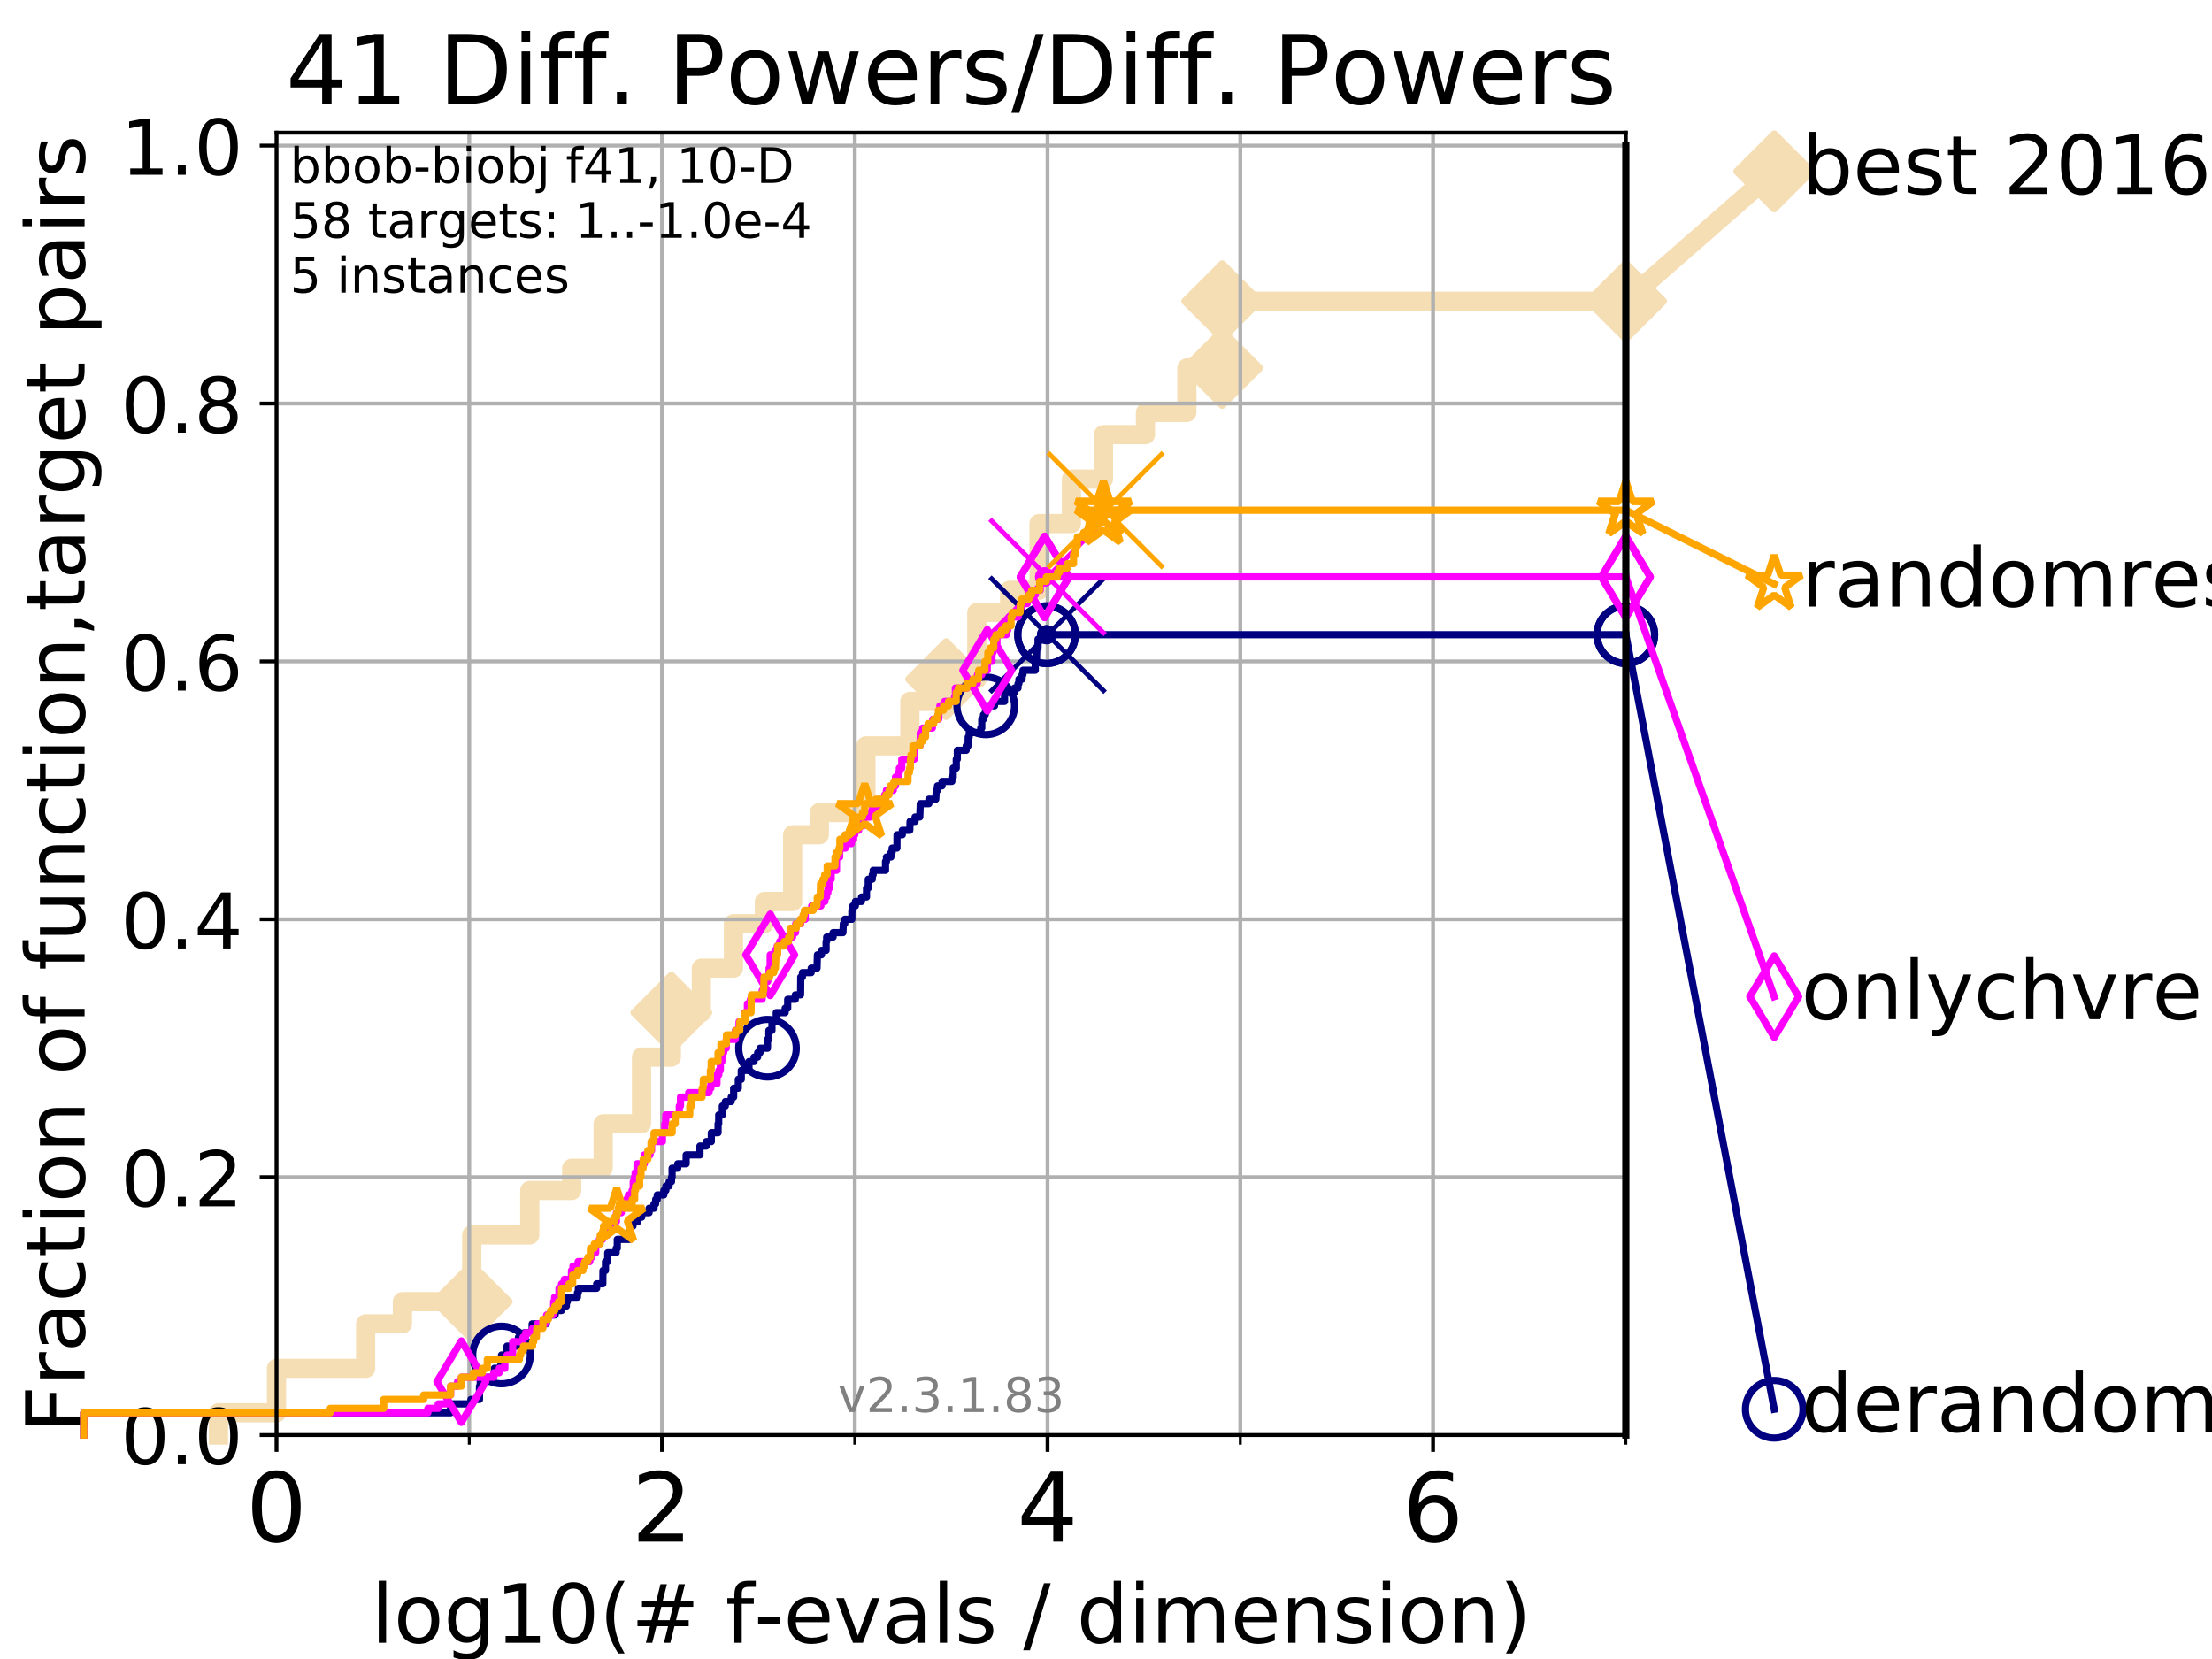 <?xml version="1.0" encoding="utf-8" standalone="no"?>
<!DOCTYPE svg PUBLIC "-//W3C//DTD SVG 1.1//EN"
  "http://www.w3.org/Graphics/SVG/1.1/DTD/svg11.dtd">
<!-- Created with matplotlib (https://matplotlib.org/) -->
<svg height="345.6pt" version="1.1" viewBox="0 0 460.8 345.6" width="460.8pt" xmlns="http://www.w3.org/2000/svg" xmlns:xlink="http://www.w3.org/1999/xlink">
 <defs>
  <style type="text/css">
*{stroke-linecap:butt;stroke-linejoin:round;}
  </style>
 </defs>
 <g id="figure_1">
  <g id="patch_1">
   <path d="M 0 345.6 
L 460.8 345.6 
L 460.8 0 
L 0 0 
z
" style="fill:#ffffff;"/>
  </g>
  <g id="axes_1">
   <g id="patch_2">
    <path d="M 57.6 298.944 
L 338.688 298.944 
L 338.688 27.648 
L 57.6 27.648 
z
" style="fill:#ffffff;"/>
   </g>
   <g id="line2d_1">
    <path d="M 45.512 298.944 
L 45.512 294.313 
L 57.6 294.313 
L 57.6 285.05 
L 76.168 285.05 
L 76.168 275.788 
L 83.83 275.788 
L 83.83 271.157 
L 98.271 271.157 
L 98.271 257.263 
L 110.359 257.263 
L 110.359 248.001 
L 119.097 248.001 
L 119.097 243.37 
L 125.648 243.37 
L 125.648 234.107 
L 133.645 234.107 
L 133.645 220.214 
L 139.856 220.214 
L 139.856 210.951 
L 146.107 210.951 
L 146.107 201.689 
L 152.789 201.689 
L 152.789 192.426 
L 159.237 192.426 
L 159.237 187.795 
L 165.128 187.795 
L 165.128 173.901 
L 170.679 173.901 
L 170.679 169.27 
L 180.39 169.27 
L 180.39 155.377 
L 189.542 155.377 
L 189.542 146.114 
L 197.088 146.114 
L 197.088 141.483 
L 203.488 141.483 
L 203.488 127.589 
L 210.321 127.589 
L 210.321 122.958 
L 216.449 122.958 
L 216.449 109.065 
L 223.204 109.065 
L 223.204 99.802 
L 229.87 99.802 
L 229.87 90.54 
L 238.62 90.54 
L 238.62 85.909 
L 247.247 85.909 
L 247.247 76.646 
L 254.617 76.646 
L 254.617 62.753 
L 338.688 62.753 
" style="fill:none;stroke:#f5deb3;stroke-linecap:square;stroke-width:4;"/>
   </g>
   <g id="line2d_2">
    <defs>
     <path d="M 0 7.778 
L 7.778 0 
L 0 -7.778 
L -7.778 0 
z
" id="m2283439c7e" style="stroke:#f5deb3;stroke-linejoin:miter;stroke-width:1.5;"/>
    </defs>
    <g>
     <use style="fill:#f5deb3;stroke:#f5deb3;stroke-linejoin:miter;stroke-width:1.5;" x="98.271" xlink:href="#m2283439c7e" y="271.157"/>
     <use style="fill:#f5deb3;stroke:#f5deb3;stroke-linejoin:miter;stroke-width:1.5;" x="139.856" xlink:href="#m2283439c7e" y="210.951"/>
     <use style="fill:#f5deb3;stroke:#f5deb3;stroke-linejoin:miter;stroke-width:1.5;" x="197.088" xlink:href="#m2283439c7e" y="141.483"/>
     <use style="fill:#f5deb3;stroke:#f5deb3;stroke-linejoin:miter;stroke-width:1.5;" x="254.617" xlink:href="#m2283439c7e" y="76.646"/>
     <use style="fill:#f5deb3;stroke:#f5deb3;stroke-linejoin:miter;stroke-width:1.5;" x="254.617" xlink:href="#m2283439c7e" y="62.753"/>
     <use style="fill:#f5deb3;stroke:#f5deb3;stroke-linejoin:miter;stroke-width:1.5;" x="338.688" xlink:href="#m2283439c7e" y="62.753"/>
    </g>
   </g>
   <g id="line2d_3">
    <path style="fill:none;stroke:#f5deb3;stroke-linecap:square;stroke-width:4;"/>
    <g/>
   </g>
   <g id="line2d_4">
    <path d="M 338.688 62.753 
L 369.608 35.706 
" style="fill:none;stroke:#f5deb3;stroke-linecap:square;stroke-width:4;"/>
    <g>
     <use style="fill:#f5deb3;stroke:#f5deb3;stroke-linejoin:miter;stroke-width:1.5;" x="338.688" xlink:href="#m2283439c7e" y="62.753"/>
     <use style="fill:#f5deb3;stroke:#f5deb3;stroke-linejoin:miter;stroke-width:1.5;" x="369.608" xlink:href="#m2283439c7e" y="35.706"/>
    </g>
   </g>
   <g id="matplotlib.axis_1">
    <g id="xtick_1">
     <g id="line2d_5">
      <path clip-path="url(#pb46fdfdaac)" d="M 57.6 298.944 
L 57.6 27.648 
" style="fill:none;stroke:#b0b0b0;stroke-linecap:square;stroke-width:0.8;"/>
     </g>
     <g id="line2d_6">
      <defs>
       <path d="M 0 0 
L 0 3.5 
" id="mf1b3a1d2ce" style="stroke:#000000;stroke-width:0.8;"/>
      </defs>
      <g>
       <use style="stroke:#000000;stroke-width:0.8;" x="57.6" xlink:href="#mf1b3a1d2ce" y="298.944"/>
      </g>
     </g>
     <g id="text_1">
      <!-- 0 -->
      <defs>
       <path d="M 31.781 66.406 
Q 24.172 66.406 20.328 58.906 
Q 16.5 51.422 16.5 36.375 
Q 16.5 21.391 20.328 13.891 
Q 24.172 6.391 31.781 6.391 
Q 39.453 6.391 43.281 13.891 
Q 47.125 21.391 47.125 36.375 
Q 47.125 51.422 43.281 58.906 
Q 39.453 66.406 31.781 66.406 
z
M 31.781 74.219 
Q 44.047 74.219 50.516 64.516 
Q 56.984 54.828 56.984 36.375 
Q 56.984 17.969 50.516 8.266 
Q 44.047 -1.422 31.781 -1.422 
Q 19.531 -1.422 13.062 8.266 
Q 6.594 17.969 6.594 36.375 
Q 6.594 54.828 13.062 64.516 
Q 19.531 74.219 31.781 74.219 
z
" id="DejaVuSans-48"/>
      </defs>
      <g transform="translate(51.237 321.141)scale(0.2 -0.2)">
       <use xlink:href="#DejaVuSans-48"/>
      </g>
     </g>
    </g>
    <g id="xtick_2">
     <g id="line2d_7">
      <path clip-path="url(#pb46fdfdaac)" d="M 137.911 298.944 
L 137.911 27.648 
" style="fill:none;stroke:#b0b0b0;stroke-linecap:square;stroke-width:0.8;"/>
     </g>
     <g id="line2d_8">
      <g>
       <use style="stroke:#000000;stroke-width:0.8;" x="137.911" xlink:href="#mf1b3a1d2ce" y="298.944"/>
      </g>
     </g>
     <g id="text_2">
      <!-- 2 -->
      <defs>
       <path d="M 19.188 8.297 
L 53.609 8.297 
L 53.609 0 
L 7.328 0 
L 7.328 8.297 
Q 12.938 14.109 22.625 23.891 
Q 32.328 33.688 34.812 36.531 
Q 39.547 41.844 41.422 45.531 
Q 43.312 49.219 43.312 52.781 
Q 43.312 58.594 39.234 62.25 
Q 35.156 65.922 28.609 65.922 
Q 23.969 65.922 18.812 64.312 
Q 13.672 62.703 7.812 59.422 
L 7.812 69.391 
Q 13.766 71.781 18.938 73 
Q 24.125 74.219 28.422 74.219 
Q 39.75 74.219 46.484 68.547 
Q 53.219 62.891 53.219 53.422 
Q 53.219 48.922 51.531 44.891 
Q 49.859 40.875 45.406 35.406 
Q 44.188 33.984 37.641 27.219 
Q 31.109 20.453 19.188 8.297 
z
" id="DejaVuSans-50"/>
      </defs>
      <g transform="translate(131.548 321.141)scale(0.2 -0.2)">
       <use xlink:href="#DejaVuSans-50"/>
      </g>
     </g>
    </g>
    <g id="xtick_3">
     <g id="line2d_9">
      <path clip-path="url(#pb46fdfdaac)" d="M 218.222 298.944 
L 218.222 27.648 
" style="fill:none;stroke:#b0b0b0;stroke-linecap:square;stroke-width:0.8;"/>
     </g>
     <g id="line2d_10">
      <g>
       <use style="stroke:#000000;stroke-width:0.8;" x="218.222" xlink:href="#mf1b3a1d2ce" y="298.944"/>
      </g>
     </g>
     <g id="text_3">
      <!-- 4 -->
      <defs>
       <path d="M 37.797 64.312 
L 12.891 25.391 
L 37.797 25.391 
z
M 35.203 72.906 
L 47.609 72.906 
L 47.609 25.391 
L 58.016 25.391 
L 58.016 17.188 
L 47.609 17.188 
L 47.609 0 
L 37.797 0 
L 37.797 17.188 
L 4.891 17.188 
L 4.891 26.703 
z
" id="DejaVuSans-52"/>
      </defs>
      <g transform="translate(211.859 321.141)scale(0.2 -0.2)">
       <use xlink:href="#DejaVuSans-52"/>
      </g>
     </g>
    </g>
    <g id="xtick_4">
     <g id="line2d_11">
      <path clip-path="url(#pb46fdfdaac)" d="M 298.533 298.944 
L 298.533 27.648 
" style="fill:none;stroke:#b0b0b0;stroke-linecap:square;stroke-width:0.8;"/>
     </g>
     <g id="line2d_12">
      <g>
       <use style="stroke:#000000;stroke-width:0.8;" x="298.533" xlink:href="#mf1b3a1d2ce" y="298.944"/>
      </g>
     </g>
     <g id="text_4">
      <!-- 6 -->
      <defs>
       <path d="M 33.016 40.375 
Q 26.375 40.375 22.484 35.828 
Q 18.609 31.297 18.609 23.391 
Q 18.609 15.531 22.484 10.953 
Q 26.375 6.391 33.016 6.391 
Q 39.656 6.391 43.531 10.953 
Q 47.406 15.531 47.406 23.391 
Q 47.406 31.297 43.531 35.828 
Q 39.656 40.375 33.016 40.375 
z
M 52.594 71.297 
L 52.594 62.312 
Q 48.875 64.062 45.094 64.984 
Q 41.312 65.922 37.594 65.922 
Q 27.828 65.922 22.672 59.328 
Q 17.531 52.734 16.797 39.406 
Q 19.672 43.656 24.016 45.922 
Q 28.375 48.188 33.594 48.188 
Q 44.578 48.188 50.953 41.516 
Q 57.328 34.859 57.328 23.391 
Q 57.328 12.156 50.688 5.359 
Q 44.047 -1.422 33.016 -1.422 
Q 20.359 -1.422 13.672 8.266 
Q 6.984 17.969 6.984 36.375 
Q 6.984 53.656 15.188 63.938 
Q 23.391 74.219 37.203 74.219 
Q 40.922 74.219 44.703 73.484 
Q 48.484 72.75 52.594 71.297 
z
" id="DejaVuSans-54"/>
      </defs>
      <g transform="translate(292.17 321.141)scale(0.2 -0.2)">
       <use xlink:href="#DejaVuSans-54"/>
      </g>
     </g>
    </g>
    <g id="xtick_5">
     <g id="line2d_13">
      <path clip-path="url(#pb46fdfdaac)" d="M 97.755 298.944 
L 97.755 27.648 
" style="fill:none;stroke:#b0b0b0;stroke-linecap:square;stroke-width:0.8;"/>
     </g>
     <g id="line2d_14">
      <defs>
       <path d="M 0 0 
L 0 2 
" id="m8d7ff6b714" style="stroke:#000000;stroke-width:0.6;"/>
      </defs>
      <g>
       <use style="stroke:#000000;stroke-width:0.6;" x="97.755" xlink:href="#m8d7ff6b714" y="298.944"/>
      </g>
     </g>
    </g>
    <g id="xtick_6">
     <g id="line2d_15">
      <path clip-path="url(#pb46fdfdaac)" d="M 178.066 298.944 
L 178.066 27.648 
" style="fill:none;stroke:#b0b0b0;stroke-linecap:square;stroke-width:0.8;"/>
     </g>
     <g id="line2d_16">
      <g>
       <use style="stroke:#000000;stroke-width:0.6;" x="178.066" xlink:href="#m8d7ff6b714" y="298.944"/>
      </g>
     </g>
    </g>
    <g id="xtick_7">
     <g id="line2d_17">
      <path clip-path="url(#pb46fdfdaac)" d="M 258.377 298.944 
L 258.377 27.648 
" style="fill:none;stroke:#b0b0b0;stroke-linecap:square;stroke-width:0.8;"/>
     </g>
     <g id="line2d_18">
      <g>
       <use style="stroke:#000000;stroke-width:0.6;" x="258.377" xlink:href="#m8d7ff6b714" y="298.944"/>
      </g>
     </g>
    </g>
    <g id="xtick_8">
     <g id="line2d_19">
      <path clip-path="url(#pb46fdfdaac)" d="M 338.688 298.944 
L 338.688 27.648 
" style="fill:none;stroke:#b0b0b0;stroke-linecap:square;stroke-width:0.8;"/>
     </g>
     <g id="line2d_20">
      <g>
       <use style="stroke:#000000;stroke-width:0.6;" x="338.688" xlink:href="#m8d7ff6b714" y="298.944"/>
      </g>
     </g>
    </g>
    <g id="text_5">
     <!-- log10(# f-evals / dimension) -->
     <defs>
      <path d="M 9.422 75.984 
L 18.406 75.984 
L 18.406 0 
L 9.422 0 
z
" id="DejaVuSans-108"/>
      <path d="M 30.609 48.391 
Q 23.391 48.391 19.188 42.75 
Q 14.984 37.109 14.984 27.297 
Q 14.984 17.484 19.156 11.844 
Q 23.344 6.203 30.609 6.203 
Q 37.797 6.203 41.984 11.859 
Q 46.188 17.531 46.188 27.297 
Q 46.188 37.016 41.984 42.703 
Q 37.797 48.391 30.609 48.391 
z
M 30.609 56 
Q 42.328 56 49.016 48.375 
Q 55.719 40.766 55.719 27.297 
Q 55.719 13.875 49.016 6.219 
Q 42.328 -1.422 30.609 -1.422 
Q 18.844 -1.422 12.172 6.219 
Q 5.516 13.875 5.516 27.297 
Q 5.516 40.766 12.172 48.375 
Q 18.844 56 30.609 56 
z
" id="DejaVuSans-111"/>
      <path d="M 45.406 27.984 
Q 45.406 37.75 41.375 43.109 
Q 37.359 48.484 30.078 48.484 
Q 22.859 48.484 18.828 43.109 
Q 14.797 37.75 14.797 27.984 
Q 14.797 18.266 18.828 12.891 
Q 22.859 7.516 30.078 7.516 
Q 37.359 7.516 41.375 12.891 
Q 45.406 18.266 45.406 27.984 
z
M 54.391 6.781 
Q 54.391 -7.172 48.188 -13.984 
Q 42 -20.797 29.203 -20.797 
Q 24.469 -20.797 20.266 -20.094 
Q 16.062 -19.391 12.109 -17.922 
L 12.109 -9.188 
Q 16.062 -11.328 19.922 -12.344 
Q 23.781 -13.375 27.781 -13.375 
Q 36.625 -13.375 41.016 -8.766 
Q 45.406 -4.156 45.406 5.172 
L 45.406 9.625 
Q 42.625 4.781 38.281 2.391 
Q 33.938 0 27.875 0 
Q 17.828 0 11.672 7.656 
Q 5.516 15.328 5.516 27.984 
Q 5.516 40.672 11.672 48.328 
Q 17.828 56 27.875 56 
Q 33.938 56 38.281 53.609 
Q 42.625 51.219 45.406 46.391 
L 45.406 54.688 
L 54.391 54.688 
z
" id="DejaVuSans-103"/>
      <path d="M 12.406 8.297 
L 28.516 8.297 
L 28.516 63.922 
L 10.984 60.406 
L 10.984 69.391 
L 28.422 72.906 
L 38.281 72.906 
L 38.281 8.297 
L 54.391 8.297 
L 54.391 0 
L 12.406 0 
z
" id="DejaVuSans-49"/>
      <path d="M 31 75.875 
Q 24.469 64.656 21.281 53.656 
Q 18.109 42.672 18.109 31.391 
Q 18.109 20.125 21.312 9.062 
Q 24.516 -2 31 -13.188 
L 23.188 -13.188 
Q 15.875 -1.703 12.234 9.375 
Q 8.594 20.453 8.594 31.391 
Q 8.594 42.281 12.203 53.312 
Q 15.828 64.359 23.188 75.875 
z
" id="DejaVuSans-40"/>
      <path d="M 51.125 44 
L 36.922 44 
L 32.812 27.688 
L 47.125 27.688 
z
M 43.797 71.781 
L 38.719 51.516 
L 52.984 51.516 
L 58.109 71.781 
L 65.922 71.781 
L 60.891 51.516 
L 76.125 51.516 
L 76.125 44 
L 58.984 44 
L 54.984 27.688 
L 70.516 27.688 
L 70.516 20.219 
L 53.078 20.219 
L 48 0 
L 40.188 0 
L 45.219 20.219 
L 30.906 20.219 
L 25.875 0 
L 18.016 0 
L 23.094 20.219 
L 7.719 20.219 
L 7.719 27.688 
L 24.906 27.688 
L 29 44 
L 13.281 44 
L 13.281 51.516 
L 30.906 51.516 
L 35.891 71.781 
z
" id="DejaVuSans-35"/>
      <path id="DejaVuSans-32"/>
      <path d="M 37.109 75.984 
L 37.109 68.5 
L 28.516 68.5 
Q 23.688 68.5 21.797 66.547 
Q 19.922 64.594 19.922 59.516 
L 19.922 54.688 
L 34.719 54.688 
L 34.719 47.703 
L 19.922 47.703 
L 19.922 0 
L 10.891 0 
L 10.891 47.703 
L 2.297 47.703 
L 2.297 54.688 
L 10.891 54.688 
L 10.891 58.5 
Q 10.891 67.625 15.141 71.797 
Q 19.391 75.984 28.609 75.984 
z
" id="DejaVuSans-102"/>
      <path d="M 4.891 31.391 
L 31.203 31.391 
L 31.203 23.391 
L 4.891 23.391 
z
" id="DejaVuSans-45"/>
      <path d="M 56.203 29.594 
L 56.203 25.203 
L 14.891 25.203 
Q 15.484 15.922 20.484 11.062 
Q 25.484 6.203 34.422 6.203 
Q 39.594 6.203 44.453 7.469 
Q 49.312 8.734 54.109 11.281 
L 54.109 2.781 
Q 49.266 0.734 44.188 -0.344 
Q 39.109 -1.422 33.891 -1.422 
Q 20.797 -1.422 13.156 6.188 
Q 5.516 13.812 5.516 26.812 
Q 5.516 40.234 12.766 48.109 
Q 20.016 56 32.328 56 
Q 43.359 56 49.781 48.891 
Q 56.203 41.797 56.203 29.594 
z
M 47.219 32.234 
Q 47.125 39.594 43.094 43.984 
Q 39.062 48.391 32.422 48.391 
Q 24.906 48.391 20.391 44.141 
Q 15.875 39.891 15.188 32.172 
z
" id="DejaVuSans-101"/>
      <path d="M 2.984 54.688 
L 12.5 54.688 
L 29.594 8.797 
L 46.688 54.688 
L 56.203 54.688 
L 35.688 0 
L 23.484 0 
z
" id="DejaVuSans-118"/>
      <path d="M 34.281 27.484 
Q 23.391 27.484 19.188 25 
Q 14.984 22.516 14.984 16.5 
Q 14.984 11.719 18.141 8.906 
Q 21.297 6.109 26.703 6.109 
Q 34.188 6.109 38.703 11.406 
Q 43.219 16.703 43.219 25.484 
L 43.219 27.484 
z
M 52.203 31.203 
L 52.203 0 
L 43.219 0 
L 43.219 8.297 
Q 40.141 3.328 35.547 0.953 
Q 30.953 -1.422 24.312 -1.422 
Q 15.922 -1.422 10.953 3.297 
Q 6 8.016 6 15.922 
Q 6 25.141 12.172 29.828 
Q 18.359 34.516 30.609 34.516 
L 43.219 34.516 
L 43.219 35.406 
Q 43.219 41.609 39.141 45 
Q 35.062 48.391 27.688 48.391 
Q 23 48.391 18.547 47.266 
Q 14.109 46.141 10.016 43.891 
L 10.016 52.203 
Q 14.938 54.109 19.578 55.047 
Q 24.219 56 28.609 56 
Q 40.484 56 46.344 49.844 
Q 52.203 43.703 52.203 31.203 
z
" id="DejaVuSans-97"/>
      <path d="M 44.281 53.078 
L 44.281 44.578 
Q 40.484 46.531 36.375 47.5 
Q 32.281 48.484 27.875 48.484 
Q 21.188 48.484 17.844 46.438 
Q 14.5 44.391 14.5 40.281 
Q 14.5 37.156 16.891 35.375 
Q 19.281 33.594 26.516 31.984 
L 29.594 31.297 
Q 39.156 29.25 43.188 25.516 
Q 47.219 21.781 47.219 15.094 
Q 47.219 7.469 41.188 3.016 
Q 35.156 -1.422 24.609 -1.422 
Q 20.219 -1.422 15.453 -0.562 
Q 10.688 0.297 5.422 2 
L 5.422 11.281 
Q 10.406 8.688 15.234 7.391 
Q 20.062 6.109 24.812 6.109 
Q 31.156 6.109 34.562 8.281 
Q 37.984 10.453 37.984 14.406 
Q 37.984 18.062 35.516 20.016 
Q 33.062 21.969 24.703 23.781 
L 21.578 24.516 
Q 13.234 26.266 9.516 29.906 
Q 5.812 33.547 5.812 39.891 
Q 5.812 47.609 11.281 51.797 
Q 16.75 56 26.812 56 
Q 31.781 56 36.172 55.266 
Q 40.578 54.547 44.281 53.078 
z
" id="DejaVuSans-115"/>
      <path d="M 25.391 72.906 
L 33.688 72.906 
L 8.297 -9.281 
L 0 -9.281 
z
" id="DejaVuSans-47"/>
      <path d="M 45.406 46.391 
L 45.406 75.984 
L 54.391 75.984 
L 54.391 0 
L 45.406 0 
L 45.406 8.203 
Q 42.578 3.328 38.25 0.953 
Q 33.938 -1.422 27.875 -1.422 
Q 17.969 -1.422 11.734 6.484 
Q 5.516 14.406 5.516 27.297 
Q 5.516 40.188 11.734 48.094 
Q 17.969 56 27.875 56 
Q 33.938 56 38.25 53.625 
Q 42.578 51.266 45.406 46.391 
z
M 14.797 27.297 
Q 14.797 17.391 18.875 11.75 
Q 22.953 6.109 30.078 6.109 
Q 37.203 6.109 41.297 11.75 
Q 45.406 17.391 45.406 27.297 
Q 45.406 37.203 41.297 42.844 
Q 37.203 48.484 30.078 48.484 
Q 22.953 48.484 18.875 42.844 
Q 14.797 37.203 14.797 27.297 
z
" id="DejaVuSans-100"/>
      <path d="M 9.422 54.688 
L 18.406 54.688 
L 18.406 0 
L 9.422 0 
z
M 9.422 75.984 
L 18.406 75.984 
L 18.406 64.594 
L 9.422 64.594 
z
" id="DejaVuSans-105"/>
      <path d="M 52 44.188 
Q 55.375 50.25 60.062 53.125 
Q 64.75 56 71.094 56 
Q 79.641 56 84.281 50.016 
Q 88.922 44.047 88.922 33.016 
L 88.922 0 
L 79.891 0 
L 79.891 32.719 
Q 79.891 40.578 77.094 44.375 
Q 74.312 48.188 68.609 48.188 
Q 61.625 48.188 57.562 43.547 
Q 53.516 38.922 53.516 30.906 
L 53.516 0 
L 44.484 0 
L 44.484 32.719 
Q 44.484 40.625 41.703 44.406 
Q 38.922 48.188 33.109 48.188 
Q 26.219 48.188 22.156 43.531 
Q 18.109 38.875 18.109 30.906 
L 18.109 0 
L 9.078 0 
L 9.078 54.688 
L 18.109 54.688 
L 18.109 46.188 
Q 21.188 51.219 25.484 53.609 
Q 29.781 56 35.688 56 
Q 41.656 56 45.828 52.969 
Q 50 49.953 52 44.188 
z
" id="DejaVuSans-109"/>
      <path d="M 54.891 33.016 
L 54.891 0 
L 45.906 0 
L 45.906 32.719 
Q 45.906 40.484 42.875 44.328 
Q 39.844 48.188 33.797 48.188 
Q 26.516 48.188 22.312 43.547 
Q 18.109 38.922 18.109 30.906 
L 18.109 0 
L 9.078 0 
L 9.078 54.688 
L 18.109 54.688 
L 18.109 46.188 
Q 21.344 51.125 25.703 53.562 
Q 30.078 56 35.797 56 
Q 45.219 56 50.047 50.172 
Q 54.891 44.344 54.891 33.016 
z
" id="DejaVuSans-110"/>
      <path d="M 8.016 75.875 
L 15.828 75.875 
Q 23.141 64.359 26.781 53.312 
Q 30.422 42.281 30.422 31.391 
Q 30.422 20.453 26.781 9.375 
Q 23.141 -1.703 15.828 -13.188 
L 8.016 -13.188 
Q 14.5 -2 17.703 9.062 
Q 20.906 20.125 20.906 31.391 
Q 20.906 42.672 17.703 53.656 
Q 14.5 64.656 8.016 75.875 
z
" id="DejaVuSans-41"/>
     </defs>
     <g transform="translate(77.303 342.218)scale(0.17 -0.17)">
      <use xlink:href="#DejaVuSans-108"/>
      <use x="27.783" xlink:href="#DejaVuSans-111"/>
      <use x="88.965" xlink:href="#DejaVuSans-103"/>
      <use x="152.441" xlink:href="#DejaVuSans-49"/>
      <use x="216.064" xlink:href="#DejaVuSans-48"/>
      <use x="279.688" xlink:href="#DejaVuSans-40"/>
      <use x="318.701" xlink:href="#DejaVuSans-35"/>
      <use x="402.49" xlink:href="#DejaVuSans-32"/>
      <use x="434.277" xlink:href="#DejaVuSans-102"/>
      <use x="469.404" xlink:href="#DejaVuSans-45"/>
      <use x="505.488" xlink:href="#DejaVuSans-101"/>
      <use x="567.012" xlink:href="#DejaVuSans-118"/>
      <use x="626.191" xlink:href="#DejaVuSans-97"/>
      <use x="687.471" xlink:href="#DejaVuSans-108"/>
      <use x="715.254" xlink:href="#DejaVuSans-115"/>
      <use x="767.354" xlink:href="#DejaVuSans-32"/>
      <use x="799.141" xlink:href="#DejaVuSans-47"/>
      <use x="832.832" xlink:href="#DejaVuSans-32"/>
      <use x="864.619" xlink:href="#DejaVuSans-100"/>
      <use x="928.096" xlink:href="#DejaVuSans-105"/>
      <use x="955.879" xlink:href="#DejaVuSans-109"/>
      <use x="1053.291" xlink:href="#DejaVuSans-101"/>
      <use x="1114.814" xlink:href="#DejaVuSans-110"/>
      <use x="1178.193" xlink:href="#DejaVuSans-115"/>
      <use x="1230.293" xlink:href="#DejaVuSans-105"/>
      <use x="1258.076" xlink:href="#DejaVuSans-111"/>
      <use x="1319.258" xlink:href="#DejaVuSans-110"/>
      <use x="1382.637" xlink:href="#DejaVuSans-41"/>
     </g>
    </g>
   </g>
   <g id="matplotlib.axis_2">
    <g id="ytick_1">
     <g id="line2d_21">
      <path clip-path="url(#pb46fdfdaac)" d="M 57.6 298.944 
L 338.688 298.944 
" style="fill:none;stroke:#b0b0b0;stroke-linecap:square;stroke-width:0.8;"/>
     </g>
     <g id="line2d_22">
      <defs>
       <path d="M 0 0 
L -3.5 0 
" id="m5b35c7bf35" style="stroke:#000000;stroke-width:0.8;"/>
      </defs>
      <g>
       <use style="stroke:#000000;stroke-width:0.8;" x="57.6" xlink:href="#m5b35c7bf35" y="298.944"/>
      </g>
     </g>
     <g id="text_6">
      <!-- 0.0 -->
      <defs>
       <path d="M 10.688 12.406 
L 21 12.406 
L 21 0 
L 10.688 0 
z
" id="DejaVuSans-46"/>
      </defs>
      <g transform="translate(25.155 305.023)scale(0.16 -0.16)">
       <use xlink:href="#DejaVuSans-48"/>
       <use x="63.623" xlink:href="#DejaVuSans-46"/>
       <use x="95.41" xlink:href="#DejaVuSans-48"/>
      </g>
     </g>
    </g>
    <g id="ytick_2">
     <g id="line2d_23">
      <path clip-path="url(#pb46fdfdaac)" d="M 57.6 245.222 
L 338.688 245.222 
" style="fill:none;stroke:#b0b0b0;stroke-linecap:square;stroke-width:0.8;"/>
     </g>
     <g id="line2d_24">
      <g>
       <use style="stroke:#000000;stroke-width:0.8;" x="57.6" xlink:href="#m5b35c7bf35" y="245.222"/>
      </g>
     </g>
     <g id="text_7">
      <!-- 0.2 -->
      <g transform="translate(25.155 251.301)scale(0.16 -0.16)">
       <use xlink:href="#DejaVuSans-48"/>
       <use x="63.623" xlink:href="#DejaVuSans-46"/>
       <use x="95.41" xlink:href="#DejaVuSans-50"/>
      </g>
     </g>
    </g>
    <g id="ytick_3">
     <g id="line2d_25">
      <path clip-path="url(#pb46fdfdaac)" d="M 57.6 191.5 
L 338.688 191.5 
" style="fill:none;stroke:#b0b0b0;stroke-linecap:square;stroke-width:0.8;"/>
     </g>
     <g id="line2d_26">
      <g>
       <use style="stroke:#000000;stroke-width:0.8;" x="57.6" xlink:href="#m5b35c7bf35" y="191.5"/>
      </g>
     </g>
     <g id="text_8">
      <!-- 0.4 -->
      <g transform="translate(25.155 197.579)scale(0.16 -0.16)">
       <use xlink:href="#DejaVuSans-48"/>
       <use x="63.623" xlink:href="#DejaVuSans-46"/>
       <use x="95.41" xlink:href="#DejaVuSans-52"/>
      </g>
     </g>
    </g>
    <g id="ytick_4">
     <g id="line2d_27">
      <path clip-path="url(#pb46fdfdaac)" d="M 57.6 137.778 
L 338.688 137.778 
" style="fill:none;stroke:#b0b0b0;stroke-linecap:square;stroke-width:0.8;"/>
     </g>
     <g id="line2d_28">
      <g>
       <use style="stroke:#000000;stroke-width:0.8;" x="57.6" xlink:href="#m5b35c7bf35" y="137.778"/>
      </g>
     </g>
     <g id="text_9">
      <!-- 0.6 -->
      <g transform="translate(25.155 143.857)scale(0.16 -0.16)">
       <use xlink:href="#DejaVuSans-48"/>
       <use x="63.623" xlink:href="#DejaVuSans-46"/>
       <use x="95.41" xlink:href="#DejaVuSans-54"/>
      </g>
     </g>
    </g>
    <g id="ytick_5">
     <g id="line2d_29">
      <path clip-path="url(#pb46fdfdaac)" d="M 57.6 84.056 
L 338.688 84.056 
" style="fill:none;stroke:#b0b0b0;stroke-linecap:square;stroke-width:0.8;"/>
     </g>
     <g id="line2d_30">
      <g>
       <use style="stroke:#000000;stroke-width:0.8;" x="57.6" xlink:href="#m5b35c7bf35" y="84.056"/>
      </g>
     </g>
     <g id="text_10">
      <!-- 0.8 -->
      <defs>
       <path d="M 31.781 34.625 
Q 24.75 34.625 20.719 30.859 
Q 16.703 27.094 16.703 20.516 
Q 16.703 13.922 20.719 10.156 
Q 24.75 6.391 31.781 6.391 
Q 38.812 6.391 42.859 10.172 
Q 46.922 13.969 46.922 20.516 
Q 46.922 27.094 42.891 30.859 
Q 38.875 34.625 31.781 34.625 
z
M 21.922 38.812 
Q 15.578 40.375 12.031 44.719 
Q 8.5 49.078 8.5 55.328 
Q 8.5 64.062 14.719 69.141 
Q 20.953 74.219 31.781 74.219 
Q 42.672 74.219 48.875 69.141 
Q 55.078 64.062 55.078 55.328 
Q 55.078 49.078 51.531 44.719 
Q 48 40.375 41.703 38.812 
Q 48.828 37.156 52.797 32.312 
Q 56.781 27.484 56.781 20.516 
Q 56.781 9.906 50.312 4.234 
Q 43.844 -1.422 31.781 -1.422 
Q 19.734 -1.422 13.25 4.234 
Q 6.781 9.906 6.781 20.516 
Q 6.781 27.484 10.781 32.312 
Q 14.797 37.156 21.922 38.812 
z
M 18.312 54.391 
Q 18.312 48.734 21.844 45.562 
Q 25.391 42.391 31.781 42.391 
Q 38.141 42.391 41.719 45.562 
Q 45.312 48.734 45.312 54.391 
Q 45.312 60.062 41.719 63.234 
Q 38.141 66.406 31.781 66.406 
Q 25.391 66.406 21.844 63.234 
Q 18.312 60.062 18.312 54.391 
z
" id="DejaVuSans-56"/>
      </defs>
      <g transform="translate(25.155 90.135)scale(0.16 -0.16)">
       <use xlink:href="#DejaVuSans-48"/>
       <use x="63.623" xlink:href="#DejaVuSans-46"/>
       <use x="95.41" xlink:href="#DejaVuSans-56"/>
      </g>
     </g>
    </g>
    <g id="ytick_6">
     <g id="line2d_31">
      <path clip-path="url(#pb46fdfdaac)" d="M 57.6 30.334 
L 338.688 30.334 
" style="fill:none;stroke:#b0b0b0;stroke-linecap:square;stroke-width:0.8;"/>
     </g>
     <g id="line2d_32">
      <g>
       <use style="stroke:#000000;stroke-width:0.8;" x="57.6" xlink:href="#m5b35c7bf35" y="30.334"/>
      </g>
     </g>
     <g id="text_11">
      <!-- 1.0 -->
      <g transform="translate(25.155 36.413)scale(0.16 -0.16)">
       <use xlink:href="#DejaVuSans-49"/>
       <use x="63.623" xlink:href="#DejaVuSans-46"/>
       <use x="95.41" xlink:href="#DejaVuSans-48"/>
      </g>
     </g>
    </g>
    <g id="text_12">
     <!-- Fraction of function,target pairs -->
     <defs>
      <path d="M 9.812 72.906 
L 51.703 72.906 
L 51.703 64.594 
L 19.672 64.594 
L 19.672 43.109 
L 48.578 43.109 
L 48.578 34.812 
L 19.672 34.812 
L 19.672 0 
L 9.812 0 
z
" id="DejaVuSans-70"/>
      <path d="M 41.109 46.297 
Q 39.594 47.172 37.812 47.578 
Q 36.031 48 33.891 48 
Q 26.266 48 22.188 43.047 
Q 18.109 38.094 18.109 28.812 
L 18.109 0 
L 9.078 0 
L 9.078 54.688 
L 18.109 54.688 
L 18.109 46.188 
Q 20.953 51.172 25.484 53.578 
Q 30.031 56 36.531 56 
Q 37.453 56 38.578 55.875 
Q 39.703 55.766 41.062 55.516 
z
" id="DejaVuSans-114"/>
      <path d="M 48.781 52.594 
L 48.781 44.188 
Q 44.969 46.297 41.141 47.344 
Q 37.312 48.391 33.406 48.391 
Q 24.656 48.391 19.812 42.844 
Q 14.984 37.312 14.984 27.297 
Q 14.984 17.281 19.812 11.734 
Q 24.656 6.203 33.406 6.203 
Q 37.312 6.203 41.141 7.25 
Q 44.969 8.297 48.781 10.406 
L 48.781 2.094 
Q 45.016 0.344 40.984 -0.531 
Q 36.969 -1.422 32.422 -1.422 
Q 20.062 -1.422 12.781 6.344 
Q 5.516 14.109 5.516 27.297 
Q 5.516 40.672 12.859 48.328 
Q 20.219 56 33.016 56 
Q 37.156 56 41.109 55.141 
Q 45.062 54.297 48.781 52.594 
z
" id="DejaVuSans-99"/>
      <path d="M 18.312 70.219 
L 18.312 54.688 
L 36.812 54.688 
L 36.812 47.703 
L 18.312 47.703 
L 18.312 18.016 
Q 18.312 11.328 20.141 9.422 
Q 21.969 7.516 27.594 7.516 
L 36.812 7.516 
L 36.812 0 
L 27.594 0 
Q 17.188 0 13.234 3.875 
Q 9.281 7.766 9.281 18.016 
L 9.281 47.703 
L 2.688 47.703 
L 2.688 54.688 
L 9.281 54.688 
L 9.281 70.219 
z
" id="DejaVuSans-116"/>
      <path d="M 8.5 21.578 
L 8.5 54.688 
L 17.484 54.688 
L 17.484 21.922 
Q 17.484 14.156 20.5 10.266 
Q 23.531 6.391 29.594 6.391 
Q 36.859 6.391 41.078 11.031 
Q 45.312 15.672 45.312 23.688 
L 45.312 54.688 
L 54.297 54.688 
L 54.297 0 
L 45.312 0 
L 45.312 8.406 
Q 42.047 3.422 37.719 1 
Q 33.406 -1.422 27.688 -1.422 
Q 18.266 -1.422 13.375 4.438 
Q 8.5 10.297 8.5 21.578 
z
M 31.109 56 
z
" id="DejaVuSans-117"/>
      <path d="M 11.719 12.406 
L 22.016 12.406 
L 22.016 4 
L 14.016 -11.625 
L 7.719 -11.625 
L 11.719 4 
z
" id="DejaVuSans-44"/>
      <path d="M 18.109 8.203 
L 18.109 -20.797 
L 9.078 -20.797 
L 9.078 54.688 
L 18.109 54.688 
L 18.109 46.391 
Q 20.953 51.266 25.266 53.625 
Q 29.594 56 35.594 56 
Q 45.562 56 51.781 48.094 
Q 58.016 40.188 58.016 27.297 
Q 58.016 14.406 51.781 6.484 
Q 45.562 -1.422 35.594 -1.422 
Q 29.594 -1.422 25.266 0.953 
Q 20.953 3.328 18.109 8.203 
z
M 48.688 27.297 
Q 48.688 37.203 44.609 42.844 
Q 40.531 48.484 33.406 48.484 
Q 26.266 48.484 22.188 42.844 
Q 18.109 37.203 18.109 27.297 
Q 18.109 17.391 22.188 11.75 
Q 26.266 6.109 33.406 6.109 
Q 40.531 6.109 44.609 11.75 
Q 48.688 17.391 48.688 27.297 
z
" id="DejaVuSans-112"/>
     </defs>
     <g transform="translate(17.62 298.435)rotate(-90)scale(0.17 -0.17)">
      <use xlink:href="#DejaVuSans-70"/>
      <use x="57.41" xlink:href="#DejaVuSans-114"/>
      <use x="98.523" xlink:href="#DejaVuSans-97"/>
      <use x="159.803" xlink:href="#DejaVuSans-99"/>
      <use x="214.783" xlink:href="#DejaVuSans-116"/>
      <use x="253.992" xlink:href="#DejaVuSans-105"/>
      <use x="281.775" xlink:href="#DejaVuSans-111"/>
      <use x="342.957" xlink:href="#DejaVuSans-110"/>
      <use x="406.336" xlink:href="#DejaVuSans-32"/>
      <use x="438.123" xlink:href="#DejaVuSans-111"/>
      <use x="499.305" xlink:href="#DejaVuSans-102"/>
      <use x="534.51" xlink:href="#DejaVuSans-32"/>
      <use x="566.297" xlink:href="#DejaVuSans-102"/>
      <use x="601.502" xlink:href="#DejaVuSans-117"/>
      <use x="664.881" xlink:href="#DejaVuSans-110"/>
      <use x="728.26" xlink:href="#DejaVuSans-99"/>
      <use x="783.24" xlink:href="#DejaVuSans-116"/>
      <use x="822.449" xlink:href="#DejaVuSans-105"/>
      <use x="850.232" xlink:href="#DejaVuSans-111"/>
      <use x="911.414" xlink:href="#DejaVuSans-110"/>
      <use x="974.793" xlink:href="#DejaVuSans-44"/>
      <use x="1006.58" xlink:href="#DejaVuSans-116"/>
      <use x="1045.789" xlink:href="#DejaVuSans-97"/>
      <use x="1107.068" xlink:href="#DejaVuSans-114"/>
      <use x="1148.166" xlink:href="#DejaVuSans-103"/>
      <use x="1211.643" xlink:href="#DejaVuSans-101"/>
      <use x="1273.166" xlink:href="#DejaVuSans-116"/>
      <use x="1312.375" xlink:href="#DejaVuSans-32"/>
      <use x="1344.162" xlink:href="#DejaVuSans-112"/>
      <use x="1407.639" xlink:href="#DejaVuSans-97"/>
      <use x="1468.918" xlink:href="#DejaVuSans-105"/>
      <use x="1496.701" xlink:href="#DejaVuSans-114"/>
      <use x="1537.814" xlink:href="#DejaVuSans-115"/>
     </g>
    </g>
   </g>
   <g id="line2d_33">
    <defs>
     <path d="M 0 1.5 
C 0.398 1.5 0.779 1.342 1.061 1.061 
C 1.342 0.779 1.5 0.398 1.5 0 
C 1.5 -0.398 1.342 -0.779 1.061 -1.061 
C 0.779 -1.342 0.398 -1.5 0 -1.5 
C -0.398 -1.5 -0.779 -1.342 -1.061 -1.061 
C -1.342 -0.779 -1.5 -0.398 -1.5 0 
C -1.5 0.398 -1.342 0.779 -1.061 1.061 
C -0.779 1.342 -0.398 1.5 0 1.5 
z
" id="m0379b46b16" style="stroke:#f5deb3;"/>
    </defs>
    <g>
     <use style="fill:#f5deb3;stroke:#f5deb3;" x="254.617" xlink:href="#m0379b46b16" y="62.753"/>
     <use style="fill:#f5deb3;stroke:#f5deb3;" x="254.617" xlink:href="#m0379b46b16" y="62.753"/>
    </g>
   </g>
   <g id="line2d_34">
    <defs>
     <path d="M 0 1.5 
C 0.398 1.5 0.779 1.342 1.061 1.061 
C 1.342 0.779 1.5 0.398 1.5 0 
C 1.5 -0.398 1.342 -0.779 1.061 -1.061 
C 0.779 -1.342 0.398 -1.5 0 -1.5 
C -0.398 -1.5 -0.779 -1.342 -1.061 -1.061 
C -1.342 -0.779 -1.5 -0.398 -1.5 0 
C -1.5 0.398 -1.342 0.779 -1.061 1.061 
C -0.779 1.342 -0.398 1.5 0 1.5 
z
" id="m0de3083cb3" style="stroke:#000080;"/>
    </defs>
    <g>
     <use style="fill:#000080;stroke:#000080;" x="218.019" xlink:href="#m0de3083cb3" y="132.221"/>
     <use style="fill:#000080;stroke:#000080;" x="218.019" xlink:href="#m0de3083cb3" y="132.221"/>
    </g>
   </g>
   <g id="line2d_35">
    <path d="M 17.445 298.944 
L 17.445 294.313 
L 93.864 294.313 
L 93.864 292.46 
L 98.101 292.46 
L 98.101 291.534 
L 99.887 291.534 
L 99.887 288.755 
L 100.04 288.755 
L 100.04 287.829 
L 101.507 287.829 
L 101.507 286.903 
L 102.859 286.903 
L 102.859 285.977 
L 102.989 285.977 
L 102.989 285.05 
L 104.355 285.05 
L 104.355 283.198 
L 104.474 283.198 
L 104.474 282.272 
L 105.622 282.272 
L 105.622 280.419 
L 107.909 280.419 
L 108.006 278.567 
L 109.222 278.567 
L 109.222 277.64 
L 110.86 277.64 
L 110.86 275.788 
L 113.804 275.788 
L 113.804 274.862 
L 114.148 274.862 
L 114.148 273.935 
L 115.649 273.935 
L 115.649 273.009 
L 116.972 273.009 
L 116.972 272.083 
L 117.985 272.083 
L 117.985 271.157 
L 118.203 271.157 
L 118.203 270.231 
L 120.287 270.231 
L 120.287 269.304 
L 120.477 269.304 
L 120.477 268.378 
L 124.293 268.378 
L 124.293 267.452 
L 125.577 267.452 
L 125.612 264.673 
L 126.134 264.673 
L 126.134 262.821 
L 126.607 262.821 
L 126.607 260.968 
L 128.351 260.968 
L 128.351 260.042 
L 128.591 260.042 
L 128.591 258.189 
L 131.082 258.189 
L 131.082 256.337 
L 131.364 256.337 
L 131.364 255.411 
L 131.864 255.411 
L 131.864 254.484 
L 132.894 254.484 
L 132.894 253.558 
L 133.689 253.558 
L 133.689 252.632 
L 135.22 252.632 
L 135.22 251.706 
L 136.247 251.706 
L 136.247 250.779 
L 136.589 250.779 
L 136.589 249.853 
L 136.924 249.853 
L 136.924 248.927 
L 138.29 248.927 
L 138.29 248.001 
L 138.712 248.001 
L 138.712 247.075 
L 139.382 247.075 
L 139.382 246.148 
L 139.887 246.148 
L 139.887 245.222 
L 140.011 245.222 
L 140.011 243.37 
L 141.177 243.37 
L 141.177 242.443 
L 142.937 242.443 
L 142.937 240.591 
L 145.811 240.591 
L 145.811 238.738 
L 147.134 238.738 
L 147.134 237.812 
L 148.181 237.812 
L 148.181 235.96 
L 149.584 235.96 
L 149.584 234.107 
L 149.718 234.107 
L 149.718 232.255 
L 150.472 232.255 
L 150.472 230.402 
L 151.097 230.402 
L 151.097 229.476 
L 152.322 229.476 
L 152.322 228.55 
L 152.833 228.55 
L 152.833 226.697 
L 153.799 226.697 
L 153.799 224.845 
L 154.419 224.845 
L 154.419 222.992 
L 156.022 222.992 
L 156.022 221.14 
L 157.087 221.14 
L 157.087 220.214 
L 157.832 220.214 
L 157.832 219.287 
L 158.326 219.287 
L 158.326 218.361 
L 159.882 218.361 
L 159.882 216.509 
L 160.167 216.509 
L 160.167 214.656 
L 160.812 214.656 
L 160.812 212.804 
L 161.703 212.804 
L 161.703 210.951 
L 163.558 210.951 
L 163.558 210.025 
L 164.09 210.025 
L 164.09 208.172 
L 165.676 208.172 
L 165.676 207.246 
L 166.773 207.246 
L 166.809 203.541 
L 167.155 203.541 
L 167.155 202.615 
L 168.983 202.615 
L 168.983 201.689 
L 170.201 201.689 
L 170.278 198.91 
L 171.124 198.91 
L 171.124 197.984 
L 172.091 197.984 
L 172.091 196.131 
L 172.209 196.131 
L 172.209 195.205 
L 173.549 195.205 
L 173.549 194.279 
L 175.594 194.279 
L 175.68 192.426 
L 175.973 192.426 
L 175.973 191.5 
L 177.459 191.5 
L 177.459 189.648 
L 177.653 189.648 
L 177.653 188.721 
L 178.193 188.721 
L 178.193 187.795 
L 179.47 187.795 
L 179.47 186.869 
L 180.508 186.869 
L 180.508 185.016 
L 180.87 185.016 
L 180.87 183.164 
L 181.713 183.164 
L 181.713 182.238 
L 181.895 182.238 
L 181.895 181.311 
L 184.468 181.311 
L 184.468 179.459 
L 184.668 179.459 
L 184.668 178.533 
L 185.596 178.533 
L 185.596 177.606 
L 185.84 177.606 
L 185.84 176.68 
L 186.847 176.68 
L 186.871 173.901 
L 187.972 173.901 
L 187.972 172.975 
L 189.526 172.975 
L 189.583 171.123 
L 190.623 171.123 
L 190.623 170.196 
L 191.605 170.196 
L 191.711 167.418 
L 193.506 167.418 
L 193.506 166.492 
L 194.94 166.492 
L 195.038 164.639 
L 195.296 164.639 
L 195.296 163.713 
L 196.25 163.713 
L 196.25 162.787 
L 198.297 162.787 
L 198.297 161.86 
L 198.571 161.86 
L 198.571 160.008 
L 199.209 160.008 
L 199.209 158.155 
L 199.43 158.155 
L 199.43 156.303 
L 201.275 156.303 
L 201.275 155.377 
L 201.662 155.377 
L 201.695 153.524 
L 201.906 153.524 
L 201.906 152.598 
L 204.309 152.598 
L 204.309 151.672 
L 204.52 151.672 
L 204.52 149.819 
L 204.885 149.819 
L 204.885 148.893 
L 205.254 148.893 
L 205.352 147.04 
L 207.177 147.04 
L 207.177 146.114 
L 209.263 146.114 
L 209.263 144.262 
L 211.341 144.262 
L 211.341 143.336 
L 212.072 143.336 
L 212.072 142.409 
L 212.259 142.409 
L 212.259 141.483 
L 212.917 141.483 
L 212.917 140.557 
L 213.099 140.557 
L 213.099 139.631 
L 215.669 139.631 
L 215.669 137.778 
L 215.909 137.778 
L 215.989 134.999 
L 216.242 134.999 
L 216.242 133.147 
L 218.019 133.147 
L 218.019 132.221 
L 338.688 132.221 
L 338.688 132.221 
" style="fill:none;stroke:#000080;stroke-linecap:square;stroke-width:1.5;"/>
   </g>
   <g id="line2d_36">
    <defs>
     <path d="M 0 6 
C 1.591 6 3.117 5.368 4.243 4.243 
C 5.368 3.117 6 1.591 6 0 
C 6 -1.591 5.368 -3.117 4.243 -4.243 
C 3.117 -5.368 1.591 -6 0 -6 
C -1.591 -6 -3.117 -5.368 -4.243 -4.243 
C -5.368 -3.117 -6 -1.591 -6 0 
C -6 1.591 -5.368 3.117 -4.243 4.243 
C -3.117 5.368 -1.591 6 0 6 
z
" id="m5fc3b706ca" style="stroke:#000080;stroke-width:1.5;"/>
    </defs>
    <g>
     <use style="fill-opacity:0;stroke:#000080;stroke-width:1.5;" x="104.474" xlink:href="#m5fc3b706ca" y="282.272"/>
     <use style="fill-opacity:0;stroke:#000080;stroke-width:1.5;" x="159.882" xlink:href="#m5fc3b706ca" y="218.361"/>
     <use style="fill-opacity:0;stroke:#000080;stroke-width:1.5;" x="205.352" xlink:href="#m5fc3b706ca" y="147.04"/>
     <use style="fill-opacity:0;stroke:#000080;stroke-width:1.5;" x="218.019" xlink:href="#m5fc3b706ca" y="132.221"/>
     <use style="fill-opacity:0;stroke:#000080;stroke-width:1.5;" x="218.019" xlink:href="#m5fc3b706ca" y="132.221"/>
     <use style="fill-opacity:0;stroke:#000080;stroke-width:1.5;" x="338.688" xlink:href="#m5fc3b706ca" y="132.221"/>
    </g>
   </g>
   <g id="line2d_37">
    <path style="fill:none;stroke:#000080;stroke-linecap:square;stroke-width:1.5;"/>
    <g/>
   </g>
   <g id="line2d_38">
    <path clip-path="url(#pb46fdfdaac)" d="M 218.222 132.221 
" style="fill:none;stroke:#000080;stroke-linecap:square;stroke-width:1.5;"/>
    <defs>
     <path d="M -12 12 
L 12 -12 
M -12 -12 
L 12 12 
" id="mb301652637" style="stroke:#000080;"/>
    </defs>
    <g clip-path="url(#pb46fdfdaac)">
     <use style="fill:#000080;stroke:#000080;" x="218.222" xlink:href="#mb301652637" y="132.221"/>
    </g>
   </g>
   <g id="line2d_39">
    <defs>
     <path d="M 0 1.5 
C 0.398 1.5 0.779 1.342 1.061 1.061 
C 1.342 0.779 1.5 0.398 1.5 0 
C 1.5 -0.398 1.342 -0.779 1.061 -1.061 
C 0.779 -1.342 0.398 -1.5 0 -1.5 
C -0.398 -1.5 -0.779 -1.342 -1.061 -1.061 
C -1.342 -0.779 -1.5 -0.398 -1.5 0 
C -1.5 0.398 -1.342 0.779 -1.061 1.061 
C -0.779 1.342 -0.398 1.5 0 1.5 
z
" id="m45f72f46b2" style="stroke:#ff00ff;"/>
    </defs>
    <g>
     <use style="fill:#ff00ff;stroke:#ff00ff;" x="217.618" xlink:href="#m45f72f46b2" y="120.179"/>
     <use style="fill:#ff00ff;stroke:#ff00ff;" x="217.618" xlink:href="#m45f72f46b2" y="120.179"/>
    </g>
   </g>
   <g id="line2d_40">
    <path d="M 17.445 298.944 
L 17.445 294.313 
L 89.135 294.313 
L 89.135 293.387 
L 91.284 293.387 
L 91.284 292.46 
L 93.197 292.46 
L 93.197 290.608 
L 93.864 290.608 
L 93.864 288.755 
L 95.327 288.755 
L 95.327 287.829 
L 96.111 287.829 
L 96.111 286.903 
L 102.859 286.903 
L 102.859 285.977 
L 103.993 285.977 
L 103.993 285.05 
L 105.172 285.05 
L 105.172 283.198 
L 105.622 283.198 
L 105.622 282.272 
L 106.803 282.272 
L 106.803 279.493 
L 108.949 279.493 
L 108.949 278.567 
L 109.491 278.567 
L 109.491 277.64 
L 110.942 277.64 
L 110.942 276.714 
L 111.897 276.714 
L 111.897 275.788 
L 113.595 275.788 
L 113.595 274.862 
L 113.874 274.862 
L 113.874 273.935 
L 115.206 273.935 
L 115.206 273.009 
L 115.333 273.009 
L 115.333 271.157 
L 115.523 271.157 
L 115.523 270.231 
L 116.443 270.231 
L 116.443 268.378 
L 116.972 268.378 
L 116.972 267.452 
L 117.542 267.452 
L 117.542 266.526 
L 119.046 266.526 
L 119.046 264.673 
L 119.352 264.673 
L 119.352 263.747 
L 120.43 263.747 
L 120.43 262.821 
L 122.865 262.821 
L 122.865 261.894 
L 123.314 261.894 
L 123.314 260.968 
L 124.101 260.968 
L 124.101 259.116 
L 124.855 259.116 
L 124.855 258.189 
L 125.542 258.189 
L 125.542 257.263 
L 126.574 257.263 
L 126.574 256.337 
L 127.262 256.337 
L 127.262 255.411 
L 127.985 255.411 
L 127.985 254.484 
L 128.411 254.484 
L 128.411 252.632 
L 129.433 252.632 
L 129.433 251.706 
L 129.63 251.706 
L 129.63 250.779 
L 130.505 250.779 
L 130.505 249.853 
L 130.901 249.853 
L 130.901 248.927 
L 131.666 248.927 
L 131.666 248.001 
L 131.913 248.001 
L 131.913 246.148 
L 132.158 246.148 
L 132.158 245.222 
L 132.303 245.222 
L 132.303 244.296 
L 132.707 244.296 
L 132.707 242.443 
L 134.236 242.443 
L 134.236 240.591 
L 135.422 240.591 
L 135.422 239.665 
L 135.741 239.665 
L 135.741 237.812 
L 137.998 237.812 
L 137.998 235.96 
L 138.494 235.96 
L 138.494 234.107 
L 138.695 234.107 
L 138.695 232.255 
L 141.507 232.255 
L 141.507 230.402 
L 141.76 230.402 
L 141.76 228.55 
L 143.464 228.55 
L 143.464 227.623 
L 147.7 227.623 
L 147.7 226.697 
L 148.093 226.697 
L 148.093 225.771 
L 149.359 225.771 
L 149.359 223.918 
L 149.735 223.918 
L 149.735 222.992 
L 150.06 222.992 
L 150.06 221.14 
L 150.387 221.14 
L 150.387 219.287 
L 150.758 219.287 
L 150.758 218.361 
L 151.292 218.361 
L 151.292 216.509 
L 153.186 216.509 
L 153.186 214.656 
L 153.96 214.656 
L 153.96 212.804 
L 155.116 212.804 
L 155.116 210.951 
L 155.704 210.951 
L 155.704 209.099 
L 156.322 209.099 
L 156.322 208.172 
L 158.769 208.172 
L 158.769 206.32 
L 159.237 206.32 
L 159.237 204.467 
L 159.937 204.467 
L 159.937 203.541 
L 160.211 203.541 
L 160.211 201.689 
L 160.433 201.689 
L 160.447 198.91 
L 161.42 198.91 
L 161.42 197.984 
L 161.903 197.984 
L 161.903 197.057 
L 162.419 197.057 
L 162.419 196.131 
L 162.875 196.131 
L 162.875 195.205 
L 165.113 195.205 
L 165.113 194.279 
L 165.729 194.279 
L 165.764 192.426 
L 166.819 192.426 
L 166.819 191.5 
L 167.748 191.5 
L 167.748 189.648 
L 169.091 189.648 
L 169.091 188.721 
L 171.009 188.721 
L 171.009 187.795 
L 171.854 187.795 
L 171.854 186.869 
L 172.199 186.869 
L 172.199 185.943 
L 172.47 185.943 
L 172.47 185.016 
L 172.803 185.016 
L 172.803 183.164 
L 173.154 183.164 
L 173.154 181.311 
L 174.255 181.311 
L 174.266 178.533 
L 174.924 178.533 
L 174.924 176.68 
L 176.095 176.68 
L 176.095 175.754 
L 177.349 175.754 
L 177.349 174.828 
L 177.824 174.828 
L 177.824 173.901 
L 178.07 173.901 
L 178.07 172.975 
L 178.872 172.975 
L 178.872 172.049 
L 179.766 172.049 
L 179.766 171.123 
L 179.905 171.123 
L 179.905 170.196 
L 181.192 170.196 
L 181.192 169.27 
L 181.764 169.27 
L 181.764 168.344 
L 183.722 168.344 
L 183.722 166.492 
L 184.308 166.492 
L 184.308 165.565 
L 184.654 165.565 
L 184.654 164.639 
L 186.091 164.639 
L 186.091 163.713 
L 186.547 163.713 
L 186.547 161.86 
L 187.164 161.86 
L 187.164 160.934 
L 187.347 160.934 
L 187.347 160.008 
L 187.858 160.008 
L 187.858 158.155 
L 190.465 158.155 
L 190.484 155.377 
L 191.656 155.377 
L 191.723 152.598 
L 192.211 152.598 
L 192.211 151.672 
L 194.227 151.672 
L 194.324 149.819 
L 195.553 149.819 
L 195.616 147.967 
L 195.796 147.967 
L 195.796 147.04 
L 196.784 147.04 
L 196.784 146.114 
L 198.842 146.114 
L 198.842 145.188 
L 199.024 145.188 
L 199.024 143.336 
L 201.487 143.336 
L 201.487 142.409 
L 203.569 142.409 
L 203.618 140.557 
L 204.529 140.557 
L 204.529 139.631 
L 205.668 139.631 
L 205.668 137.778 
L 206.648 137.778 
L 206.648 135.926 
L 206.867 135.926 
L 206.867 134.999 
L 207.158 134.999 
L 207.158 134.073 
L 207.681 134.073 
L 207.681 132.221 
L 209.653 132.221 
L 209.653 131.294 
L 209.91 131.294 
L 209.91 129.442 
L 210.204 129.442 
L 210.204 128.516 
L 212.115 128.516 
L 212.115 127.589 
L 212.315 127.589 
L 212.315 126.663 
L 212.688 126.663 
L 212.688 125.737 
L 213.996 125.737 
L 213.996 124.811 
L 214.426 124.811 
L 214.426 123.884 
L 215.706 123.884 
L 215.706 122.958 
L 216.695 122.958 
L 216.695 121.106 
L 217.618 121.106 
L 217.618 120.179 
L 338.688 120.179 
L 338.688 120.179 
" style="fill:none;stroke:#ff00ff;stroke-linecap:square;stroke-width:1.5;"/>
   </g>
   <g id="line2d_41">
    <defs>
     <path d="M 0 8.485 
L 5.091 0 
L 0 -8.485 
L -5.091 0 
z
" id="m7e12cdd10d" style="stroke:#ff00ff;stroke-linejoin:miter;stroke-width:1.5;"/>
    </defs>
    <g>
     <use style="fill-opacity:0;stroke:#ff00ff;stroke-linejoin:miter;stroke-width:1.5;" x="96.111" xlink:href="#m7e12cdd10d" y="287.829"/>
     <use style="fill-opacity:0;stroke:#ff00ff;stroke-linejoin:miter;stroke-width:1.5;" x="160.447" xlink:href="#m7e12cdd10d" y="198.91"/>
     <use style="fill-opacity:0;stroke:#ff00ff;stroke-linejoin:miter;stroke-width:1.5;" x="205.668" xlink:href="#m7e12cdd10d" y="139.631"/>
     <use style="fill-opacity:0;stroke:#ff00ff;stroke-linejoin:miter;stroke-width:1.5;" x="217.618" xlink:href="#m7e12cdd10d" y="120.179"/>
     <use style="fill-opacity:0;stroke:#ff00ff;stroke-linejoin:miter;stroke-width:1.5;" x="217.618" xlink:href="#m7e12cdd10d" y="120.179"/>
     <use style="fill-opacity:0;stroke:#ff00ff;stroke-linejoin:miter;stroke-width:1.5;" x="338.688" xlink:href="#m7e12cdd10d" y="120.179"/>
    </g>
   </g>
   <g id="line2d_42">
    <path style="fill:none;stroke:#ff00ff;stroke-linecap:square;stroke-width:1.5;"/>
    <g/>
   </g>
   <g id="line2d_43">
    <path clip-path="url(#pb46fdfdaac)" d="M 218.222 120.179 
" style="fill:none;stroke:#ff00ff;stroke-linecap:square;stroke-width:1.5;"/>
    <defs>
     <path d="M -12 12 
L 12 -12 
M -12 -12 
L 12 12 
" id="m18b6fb13a4" style="stroke:#ff00ff;"/>
    </defs>
    <g clip-path="url(#pb46fdfdaac)">
     <use style="fill:#ff00ff;stroke:#ff00ff;" x="218.222" xlink:href="#m18b6fb13a4" y="120.179"/>
    </g>
   </g>
   <g id="line2d_44">
    <defs>
     <path d="M 0 1.5 
C 0.398 1.5 0.779 1.342 1.061 1.061 
C 1.342 0.779 1.5 0.398 1.5 0 
C 1.5 -0.398 1.342 -0.779 1.061 -1.061 
C 0.779 -1.342 0.398 -1.5 0 -1.5 
C -0.398 -1.5 -0.779 -1.342 -1.061 -1.061 
C -1.342 -0.779 -1.5 -0.398 -1.5 0 
C -1.5 0.398 -1.342 0.779 -1.061 1.061 
C -0.779 1.342 -0.398 1.5 0 1.5 
z
" id="mdea7c46e52" style="stroke:#ffa500;"/>
    </defs>
    <g>
     <use style="fill:#ffa500;stroke:#ffa500;" x="229.864" xlink:href="#mdea7c46e52" y="106.286"/>
     <use style="fill:#ffa500;stroke:#ffa500;" x="229.864" xlink:href="#mdea7c46e52" y="106.286"/>
    </g>
   </g>
   <g id="line2d_45">
    <path d="M 17.445 298.944 
L 17.445 294.313 
L 68.793 294.313 
L 68.793 293.387 
L 79.939 293.387 
L 79.939 291.534 
L 88.256 291.534 
L 88.256 290.608 
L 93.864 290.608 
L 93.864 288.755 
L 96.111 288.755 
L 96.111 286.903 
L 98.606 286.903 
L 98.606 285.977 
L 100.493 285.977 
L 100.493 285.05 
L 101.507 285.05 
L 101.507 283.198 
L 108.199 283.198 
L 108.199 282.272 
L 108.484 282.272 
L 108.484 281.345 
L 109.04 281.345 
L 109.04 280.419 
L 110.942 280.419 
L 110.942 279.493 
L 111.186 279.493 
L 111.186 278.567 
L 111.742 278.567 
L 111.82 276.714 
L 113.095 276.714 
L 113.095 274.862 
L 114.216 274.862 
L 114.216 273.935 
L 114.685 273.935 
L 114.685 273.009 
L 115.586 273.009 
L 115.586 272.083 
L 116.323 272.083 
L 116.323 271.157 
L 116.972 271.157 
L 116.972 268.378 
L 118.524 268.378 
L 118.524 267.452 
L 119.301 267.452 
L 119.301 265.599 
L 120.335 265.599 
L 120.335 264.673 
L 121.445 264.673 
L 121.445 263.747 
L 121.8 263.747 
L 121.8 262.821 
L 122.447 262.821 
L 122.447 261.894 
L 122.989 261.894 
L 122.989 260.042 
L 123.791 260.042 
L 123.791 259.116 
L 125.038 259.116 
L 125.038 257.263 
L 125.718 257.263 
L 125.718 255.411 
L 126.806 255.411 
L 126.806 254.484 
L 128.016 254.484 
L 128.016 253.558 
L 128.471 253.558 
L 128.471 252.632 
L 128.768 252.632 
L 128.768 251.706 
L 128.973 251.706 
L 128.973 250.779 
L 131.691 250.779 
L 131.691 249.853 
L 132.206 249.853 
L 132.206 248.001 
L 132.399 248.001 
L 132.399 247.075 
L 133.239 247.075 
L 133.239 245.222 
L 133.533 245.222 
L 133.533 243.37 
L 133.976 243.37 
L 133.976 241.517 
L 134.953 241.517 
L 134.953 239.665 
L 135.622 239.665 
L 135.622 237.812 
L 136.247 237.812 
L 136.247 235.96 
L 140.027 235.96 
L 140.027 234.107 
L 140.664 234.107 
L 140.664 232.255 
L 143.691 232.255 
L 143.691 230.402 
L 144.075 230.402 
L 144.075 228.55 
L 146.249 228.55 
L 146.249 226.697 
L 146.474 226.697 
L 146.517 224.845 
L 147.986 224.845 
L 147.986 222.992 
L 148.152 222.992 
L 148.161 221.14 
L 149.575 221.14 
L 149.575 219.287 
L 150.181 219.287 
L 150.181 217.435 
L 151.333 217.435 
L 151.333 215.582 
L 153.251 215.582 
L 153.251 214.656 
L 154.112 214.656 
L 154.112 212.804 
L 155.2 212.804 
L 155.2 210.951 
L 156.455 210.951 
L 156.515 207.246 
L 158.989 207.246 
L 158.989 206.32 
L 159.103 206.32 
L 159.139 203.541 
L 160.322 203.541 
L 160.322 202.615 
L 161.201 202.615 
L 161.201 201.689 
L 161.542 201.689 
L 161.65 198.91 
L 161.995 198.91 
L 161.995 197.057 
L 163.356 197.057 
L 163.356 196.131 
L 164.28 196.131 
L 164.28 195.205 
L 164.622 195.205 
L 164.622 193.353 
L 165.884 193.353 
L 165.884 192.426 
L 166.719 192.426 
L 166.719 191.5 
L 167.298 191.5 
L 167.298 190.574 
L 167.558 190.574 
L 167.558 189.648 
L 169.409 189.648 
L 169.409 188.721 
L 170.174 188.721 
L 170.275 186.869 
L 170.862 186.869 
L 170.938 184.09 
L 171.43 184.09 
L 171.43 183.164 
L 171.776 183.164 
L 171.776 182.238 
L 172.316 182.238 
L 172.316 180.385 
L 173.947 180.385 
L 173.947 178.533 
L 174.251 178.533 
L 174.251 177.606 
L 174.787 177.606 
L 174.787 176.68 
L 174.961 176.68 
L 174.961 174.828 
L 176.036 174.828 
L 176.036 173.901 
L 176.998 173.901 
L 176.998 172.975 
L 177.539 172.975 
L 177.539 172.049 
L 177.751 172.049 
L 177.751 171.123 
L 178.413 171.123 
L 178.413 170.196 
L 179.679 170.196 
L 179.679 169.27 
L 180.133 169.27 
L 180.133 167.418 
L 182.437 167.418 
L 182.437 166.492 
L 184.557 166.492 
L 184.557 165.565 
L 185.214 165.565 
L 185.214 164.639 
L 185.43 164.639 
L 185.43 163.713 
L 186.193 163.713 
L 186.193 162.787 
L 189.158 162.787 
L 189.158 160.934 
L 189.462 160.934 
L 189.462 160.008 
L 189.651 160.008 
L 189.651 158.155 
L 189.771 158.155 
L 189.771 157.229 
L 190.178 157.229 
L 190.178 155.377 
L 191.637 155.377 
L 191.637 154.45 
L 192.163 154.45 
L 192.163 153.524 
L 192.812 153.524 
L 192.812 151.672 
L 193.326 151.672 
L 193.326 150.745 
L 194.525 150.745 
L 194.525 149.819 
L 195.354 149.819 
L 195.354 148.893 
L 195.479 148.893 
L 195.479 147.967 
L 196.558 147.967 
L 196.558 147.04 
L 197.606 147.04 
L 197.606 146.114 
L 199.198 146.114 
L 199.198 144.262 
L 199.636 144.262 
L 199.636 143.336 
L 201.411 143.336 
L 201.411 142.409 
L 202.685 142.409 
L 202.685 141.483 
L 203.853 141.483 
L 203.882 139.631 
L 205.164 139.631 
L 205.164 137.778 
L 205.785 137.778 
L 205.785 135.926 
L 206.242 135.926 
L 206.242 134.999 
L 207.014 134.999 
L 207.014 133.147 
L 207.452 133.147 
L 207.452 132.221 
L 208.613 132.221 
L 208.613 131.294 
L 209.509 131.294 
L 209.509 130.368 
L 210.627 130.368 
L 210.627 128.516 
L 210.856 128.516 
L 210.856 127.589 
L 212.507 127.589 
L 212.563 125.737 
L 212.81 125.737 
L 212.81 124.811 
L 214.349 124.811 
L 214.349 123.884 
L 214.896 123.884 
L 214.896 122.958 
L 216.566 122.958 
L 216.566 121.106 
L 217.965 121.106 
L 217.965 120.179 
L 220.266 120.179 
L 220.266 119.253 
L 220.714 119.253 
L 220.714 118.327 
L 222.363 118.327 
L 222.363 117.401 
L 223.642 117.401 
L 223.642 115.548 
L 224.01 115.548 
L 224.01 113.696 
L 224.441 113.696 
L 224.441 111.843 
L 225.757 111.843 
L 225.757 110.917 
L 226.882 110.917 
L 226.882 109.065 
L 227.615 109.065 
L 227.615 108.138 
L 229.864 108.138 
L 229.864 106.286 
L 338.688 106.286 
L 338.688 106.286 
" style="fill:none;stroke:#ffa500;stroke-linecap:square;stroke-width:1.5;"/>
   </g>
   <g id="line2d_46">
    <defs>
     <path d="M 0 -6 
L -1.347 -1.854 
L -5.706 -1.854 
L -2.18 0.708 
L -3.527 4.854 
L -0 2.292 
L 3.527 4.854 
L 2.18 0.708 
L 5.706 -1.854 
L 1.347 -1.854 
z
" id="mb296838427" style="stroke:#ffa500;stroke-linejoin:bevel;stroke-width:1.5;"/>
    </defs>
    <g>
     <use style="fill-opacity:0;stroke:#ffa500;stroke-linejoin:bevel;stroke-width:1.5;" x="128.471" xlink:href="#mb296838427" y="253.558"/>
     <use style="fill-opacity:0;stroke:#ffa500;stroke-linejoin:bevel;stroke-width:1.5;" x="180.133" xlink:href="#mb296838427" y="169.27"/>
     <use style="fill-opacity:0;stroke:#ffa500;stroke-linejoin:bevel;stroke-width:1.5;" x="229.864" xlink:href="#mb296838427" y="108.138"/>
     <use style="fill-opacity:0;stroke:#ffa500;stroke-linejoin:bevel;stroke-width:1.5;" x="229.864" xlink:href="#mb296838427" y="106.286"/>
     <use style="fill-opacity:0;stroke:#ffa500;stroke-linejoin:bevel;stroke-width:1.5;" x="229.864" xlink:href="#mb296838427" y="106.286"/>
     <use style="fill-opacity:0;stroke:#ffa500;stroke-linejoin:bevel;stroke-width:1.5;" x="338.688" xlink:href="#mb296838427" y="106.286"/>
    </g>
   </g>
   <g id="line2d_47">
    <path style="fill:none;stroke:#ffa500;stroke-linecap:square;stroke-width:1.5;"/>
    <g/>
   </g>
   <g id="line2d_48">
    <path clip-path="url(#pb46fdfdaac)" d="M 230.31 106.286 
" style="fill:none;stroke:#ffa500;stroke-linecap:square;stroke-width:1.5;"/>
    <defs>
     <path d="M -12 12 
L 12 -12 
M -12 -12 
L 12 12 
" id="m112dc2e07f" style="stroke:#ffa500;"/>
    </defs>
    <g clip-path="url(#pb46fdfdaac)">
     <use style="fill:#ffa500;stroke:#ffa500;" x="230.31" xlink:href="#m112dc2e07f" y="106.286"/>
    </g>
   </g>
   <g id="line2d_49">
    <path d="M 338.688 132.221 
L 369.608 293.572 
" style="fill:none;stroke:#000080;stroke-linecap:square;stroke-width:1.5;"/>
    <g>
     <use style="fill-opacity:0;stroke:#000080;stroke-width:1.5;" x="338.688" xlink:href="#m5fc3b706ca" y="132.221"/>
     <use style="fill-opacity:0;stroke:#000080;stroke-width:1.5;" x="369.608" xlink:href="#m5fc3b706ca" y="293.572"/>
    </g>
   </g>
   <g id="line2d_50">
    <path d="M 338.688 120.179 
L 369.608 207.617 
" style="fill:none;stroke:#ff00ff;stroke-linecap:square;stroke-width:1.5;"/>
    <g>
     <use style="fill-opacity:0;stroke:#ff00ff;stroke-linejoin:miter;stroke-width:1.5;" x="338.688" xlink:href="#m7e12cdd10d" y="120.179"/>
     <use style="fill-opacity:0;stroke:#ff00ff;stroke-linejoin:miter;stroke-width:1.5;" x="369.608" xlink:href="#m7e12cdd10d" y="207.617"/>
    </g>
   </g>
   <g id="line2d_51">
    <path d="M 338.688 106.286 
L 369.608 121.661 
" style="fill:none;stroke:#ffa500;stroke-linecap:square;stroke-width:1.5;"/>
    <g>
     <use style="fill-opacity:0;stroke:#ffa500;stroke-linejoin:bevel;stroke-width:1.5;" x="338.688" xlink:href="#mb296838427" y="106.286"/>
     <use style="fill-opacity:0;stroke:#ffa500;stroke-linejoin:bevel;stroke-width:1.5;" x="369.608" xlink:href="#mb296838427" y="121.661"/>
    </g>
   </g>
   <g id="line2d_52">
    <path d="M 338.688 298.944 
L 338.688 30.334 
" style="fill:none;stroke:#000000;stroke-linecap:square;stroke-width:1.5;"/>
   </g>
   <g id="patch_3">
    <path d="M 57.6 298.944 
L 57.6 27.648 
" style="fill:none;stroke:#000000;stroke-linecap:square;stroke-linejoin:miter;stroke-width:0.8;"/>
   </g>
   <g id="patch_4">
    <path d="M 338.688 298.944 
L 338.688 27.648 
" style="fill:none;stroke:#000000;stroke-linecap:square;stroke-linejoin:miter;stroke-width:0.8;"/>
   </g>
   <g id="patch_5">
    <path d="M 57.6 298.944 
L 338.688 298.944 
" style="fill:none;stroke:#000000;stroke-linecap:square;stroke-linejoin:miter;stroke-width:0.8;"/>
   </g>
   <g id="patch_6">
    <path d="M 57.6 27.648 
L 338.688 27.648 
" style="fill:none;stroke:#000000;stroke-linecap:square;stroke-linejoin:miter;stroke-width:0.8;"/>
   </g>
   <g id="text_13">
    <!-- derandomi -->
    <g transform="translate(375.229 298.263)scale(0.17 -0.17)">
     <use xlink:href="#DejaVuSans-100"/>
     <use x="63.477" xlink:href="#DejaVuSans-101"/>
     <use x="125" xlink:href="#DejaVuSans-114"/>
     <use x="166.113" xlink:href="#DejaVuSans-97"/>
     <use x="227.393" xlink:href="#DejaVuSans-110"/>
     <use x="290.771" xlink:href="#DejaVuSans-100"/>
     <use x="354.248" xlink:href="#DejaVuSans-111"/>
     <use x="415.43" xlink:href="#DejaVuSans-109"/>
     <use x="512.842" xlink:href="#DejaVuSans-105"/>
    </g>
   </g>
   <g id="text_14">
    <!-- onlychvre -->
    <defs>
     <path d="M 32.172 -5.078 
Q 28.375 -14.844 24.75 -17.812 
Q 21.141 -20.797 15.094 -20.797 
L 7.906 -20.797 
L 7.906 -13.281 
L 13.188 -13.281 
Q 16.891 -13.281 18.938 -11.516 
Q 21 -9.766 23.484 -3.219 
L 25.094 0.875 
L 2.984 54.688 
L 12.5 54.688 
L 29.594 11.922 
L 46.688 54.688 
L 56.203 54.688 
z
" id="DejaVuSans-121"/>
     <path d="M 54.891 33.016 
L 54.891 0 
L 45.906 0 
L 45.906 32.719 
Q 45.906 40.484 42.875 44.328 
Q 39.844 48.188 33.797 48.188 
Q 26.516 48.188 22.312 43.547 
Q 18.109 38.922 18.109 30.906 
L 18.109 0 
L 9.078 0 
L 9.078 75.984 
L 18.109 75.984 
L 18.109 46.188 
Q 21.344 51.125 25.703 53.562 
Q 30.078 56 35.797 56 
Q 45.219 56 50.047 50.172 
Q 54.891 44.344 54.891 33.016 
z
" id="DejaVuSans-104"/>
    </defs>
    <g transform="translate(375.229 212.308)scale(0.17 -0.17)">
     <use xlink:href="#DejaVuSans-111"/>
     <use x="61.182" xlink:href="#DejaVuSans-110"/>
     <use x="124.561" xlink:href="#DejaVuSans-108"/>
     <use x="152.344" xlink:href="#DejaVuSans-121"/>
     <use x="211.523" xlink:href="#DejaVuSans-99"/>
     <use x="266.504" xlink:href="#DejaVuSans-104"/>
     <use x="329.883" xlink:href="#DejaVuSans-118"/>
     <use x="389.062" xlink:href="#DejaVuSans-114"/>
     <use x="430.145" xlink:href="#DejaVuSans-101"/>
    </g>
   </g>
   <g id="text_15">
    <!-- randomres -->
    <g transform="translate(375.229 126.352)scale(0.17 -0.17)">
     <use xlink:href="#DejaVuSans-114"/>
     <use x="41.113" xlink:href="#DejaVuSans-97"/>
     <use x="102.393" xlink:href="#DejaVuSans-110"/>
     <use x="165.771" xlink:href="#DejaVuSans-100"/>
     <use x="229.248" xlink:href="#DejaVuSans-111"/>
     <use x="290.43" xlink:href="#DejaVuSans-109"/>
     <use x="387.842" xlink:href="#DejaVuSans-114"/>
     <use x="428.924" xlink:href="#DejaVuSans-101"/>
     <use x="490.447" xlink:href="#DejaVuSans-115"/>
    </g>
   </g>
   <g id="text_16">
    <!-- best 2016 -->
    <defs>
     <path d="M 48.688 27.297 
Q 48.688 37.203 44.609 42.844 
Q 40.531 48.484 33.406 48.484 
Q 26.266 48.484 22.188 42.844 
Q 18.109 37.203 18.109 27.297 
Q 18.109 17.391 22.188 11.75 
Q 26.266 6.109 33.406 6.109 
Q 40.531 6.109 44.609 11.75 
Q 48.688 17.391 48.688 27.297 
z
M 18.109 46.391 
Q 20.953 51.266 25.266 53.625 
Q 29.594 56 35.594 56 
Q 45.562 56 51.781 48.094 
Q 58.016 40.188 58.016 27.297 
Q 58.016 14.406 51.781 6.484 
Q 45.562 -1.422 35.594 -1.422 
Q 29.594 -1.422 25.266 0.953 
Q 20.953 3.328 18.109 8.203 
L 18.109 0 
L 9.078 0 
L 9.078 75.984 
L 18.109 75.984 
z
" id="DejaVuSans-98"/>
    </defs>
    <g transform="translate(375.229 40.397)scale(0.17 -0.17)">
     <use xlink:href="#DejaVuSans-98"/>
     <use x="63.477" xlink:href="#DejaVuSans-101"/>
     <use x="125" xlink:href="#DejaVuSans-115"/>
     <use x="177.1" xlink:href="#DejaVuSans-116"/>
     <use x="216.309" xlink:href="#DejaVuSans-32"/>
     <use x="248.096" xlink:href="#DejaVuSans-50"/>
     <use x="311.719" xlink:href="#DejaVuSans-48"/>
     <use x="375.342" xlink:href="#DejaVuSans-49"/>
     <use x="438.965" xlink:href="#DejaVuSans-54"/>
    </g>
   </g>
   <g id="text_17">
    <!-- bbob-biobj f41, 10-D -->
    <defs>
     <path d="M 9.422 54.688 
L 18.406 54.688 
L 18.406 -0.984 
Q 18.406 -11.422 14.422 -16.109 
Q 10.453 -20.797 1.609 -20.797 
L -1.812 -20.797 
L -1.812 -13.188 
L 0.594 -13.188 
Q 5.719 -13.188 7.562 -10.812 
Q 9.422 -8.453 9.422 -0.984 
z
M 9.422 75.984 
L 18.406 75.984 
L 18.406 64.594 
L 9.422 64.594 
z
" id="DejaVuSans-106"/>
     <path d="M 19.672 64.797 
L 19.672 8.109 
L 31.594 8.109 
Q 46.688 8.109 53.688 14.938 
Q 60.688 21.781 60.688 36.531 
Q 60.688 51.172 53.688 57.984 
Q 46.688 64.797 31.594 64.797 
z
M 9.812 72.906 
L 30.078 72.906 
Q 51.266 72.906 61.172 64.094 
Q 71.094 55.281 71.094 36.531 
Q 71.094 17.672 61.125 8.828 
Q 51.172 0 30.078 0 
L 9.812 0 
z
" id="DejaVuSans-68"/>
    </defs>
    <g transform="translate(60.411 38.111)scale(0.102 -0.102)">
     <use xlink:href="#DejaVuSans-98"/>
     <use x="63.477" xlink:href="#DejaVuSans-98"/>
     <use x="126.953" xlink:href="#DejaVuSans-111"/>
     <use x="188.135" xlink:href="#DejaVuSans-98"/>
     <use x="251.611" xlink:href="#DejaVuSans-45"/>
     <use x="287.695" xlink:href="#DejaVuSans-98"/>
     <use x="351.172" xlink:href="#DejaVuSans-105"/>
     <use x="378.955" xlink:href="#DejaVuSans-111"/>
     <use x="440.137" xlink:href="#DejaVuSans-98"/>
     <use x="503.613" xlink:href="#DejaVuSans-106"/>
     <use x="531.396" xlink:href="#DejaVuSans-32"/>
     <use x="563.184" xlink:href="#DejaVuSans-102"/>
     <use x="598.389" xlink:href="#DejaVuSans-52"/>
     <use x="662.012" xlink:href="#DejaVuSans-49"/>
     <use x="725.635" xlink:href="#DejaVuSans-44"/>
     <use x="757.422" xlink:href="#DejaVuSans-32"/>
     <use x="789.209" xlink:href="#DejaVuSans-49"/>
     <use x="852.832" xlink:href="#DejaVuSans-48"/>
     <use x="916.455" xlink:href="#DejaVuSans-45"/>
     <use x="952.539" xlink:href="#DejaVuSans-68"/>
    </g>
    <!-- 58 targets: 1..-1.0e-4 -->
    <defs>
     <path d="M 10.797 72.906 
L 49.516 72.906 
L 49.516 64.594 
L 19.828 64.594 
L 19.828 46.734 
Q 21.969 47.469 24.109 47.828 
Q 26.266 48.188 28.422 48.188 
Q 40.625 48.188 47.75 41.5 
Q 54.891 34.812 54.891 23.391 
Q 54.891 11.625 47.562 5.094 
Q 40.234 -1.422 26.906 -1.422 
Q 22.312 -1.422 17.547 -0.641 
Q 12.797 0.141 7.719 1.703 
L 7.719 11.625 
Q 12.109 9.234 16.797 8.062 
Q 21.484 6.891 26.703 6.891 
Q 35.156 6.891 40.078 11.328 
Q 45.016 15.766 45.016 23.391 
Q 45.016 31 40.078 35.438 
Q 35.156 39.891 26.703 39.891 
Q 22.75 39.891 18.812 39.016 
Q 14.891 38.141 10.797 36.281 
z
" id="DejaVuSans-53"/>
     <path d="M 11.719 12.406 
L 22.016 12.406 
L 22.016 0 
L 11.719 0 
z
M 11.719 51.703 
L 22.016 51.703 
L 22.016 39.312 
L 11.719 39.312 
z
" id="DejaVuSans-58"/>
    </defs>
    <g transform="translate(60.411 49.533)scale(0.102 -0.102)">
     <use xlink:href="#DejaVuSans-53"/>
     <use x="63.623" xlink:href="#DejaVuSans-56"/>
     <use x="127.246" xlink:href="#DejaVuSans-32"/>
     <use x="159.033" xlink:href="#DejaVuSans-116"/>
     <use x="198.242" xlink:href="#DejaVuSans-97"/>
     <use x="259.521" xlink:href="#DejaVuSans-114"/>
     <use x="300.619" xlink:href="#DejaVuSans-103"/>
     <use x="364.096" xlink:href="#DejaVuSans-101"/>
     <use x="425.619" xlink:href="#DejaVuSans-116"/>
     <use x="464.828" xlink:href="#DejaVuSans-115"/>
     <use x="516.928" xlink:href="#DejaVuSans-58"/>
     <use x="550.619" xlink:href="#DejaVuSans-32"/>
     <use x="582.406" xlink:href="#DejaVuSans-49"/>
     <use x="646.029" xlink:href="#DejaVuSans-46"/>
     <use x="677.816" xlink:href="#DejaVuSans-46"/>
     <use x="709.604" xlink:href="#DejaVuSans-45"/>
     <use x="745.688" xlink:href="#DejaVuSans-49"/>
     <use x="809.311" xlink:href="#DejaVuSans-46"/>
     <use x="841.098" xlink:href="#DejaVuSans-48"/>
     <use x="904.721" xlink:href="#DejaVuSans-101"/>
     <use x="966.244" xlink:href="#DejaVuSans-45"/>
     <use x="1002.328" xlink:href="#DejaVuSans-52"/>
    </g>
    <!-- 5 instances -->
    <g transform="translate(60.411 60.955)scale(0.102 -0.102)">
     <use xlink:href="#DejaVuSans-53"/>
     <use x="63.623" xlink:href="#DejaVuSans-32"/>
     <use x="95.41" xlink:href="#DejaVuSans-105"/>
     <use x="123.193" xlink:href="#DejaVuSans-110"/>
     <use x="186.572" xlink:href="#DejaVuSans-115"/>
     <use x="238.672" xlink:href="#DejaVuSans-116"/>
     <use x="277.881" xlink:href="#DejaVuSans-97"/>
     <use x="339.16" xlink:href="#DejaVuSans-110"/>
     <use x="402.539" xlink:href="#DejaVuSans-99"/>
     <use x="457.52" xlink:href="#DejaVuSans-101"/>
     <use x="519.043" xlink:href="#DejaVuSans-115"/>
    </g>
   </g>
   <g id="text_18">
    <!-- v2.3.1.83 -->
    <defs>
     <path d="M 40.578 39.312 
Q 47.656 37.797 51.625 33 
Q 55.609 28.219 55.609 21.188 
Q 55.609 10.406 48.188 4.484 
Q 40.766 -1.422 27.094 -1.422 
Q 22.516 -1.422 17.656 -0.516 
Q 12.797 0.391 7.625 2.203 
L 7.625 11.719 
Q 11.719 9.328 16.594 8.109 
Q 21.484 6.891 26.812 6.891 
Q 36.078 6.891 40.938 10.547 
Q 45.797 14.203 45.797 21.188 
Q 45.797 27.641 41.281 31.266 
Q 36.766 34.906 28.719 34.906 
L 20.219 34.906 
L 20.219 43.016 
L 29.109 43.016 
Q 36.375 43.016 40.234 45.922 
Q 44.094 48.828 44.094 54.297 
Q 44.094 59.906 40.109 62.906 
Q 36.141 65.922 28.719 65.922 
Q 24.656 65.922 20.016 65.031 
Q 15.375 64.156 9.812 62.312 
L 9.812 71.094 
Q 15.438 72.656 20.344 73.438 
Q 25.25 74.219 29.594 74.219 
Q 40.828 74.219 47.359 69.109 
Q 53.906 64.016 53.906 55.328 
Q 53.906 49.266 50.438 45.094 
Q 46.969 40.922 40.578 39.312 
z
" id="DejaVuSans-51"/>
    </defs>
    <g style="fill:#808080;" transform="translate(174.511 294.151)scale(0.1 -0.1)">
     <use xlink:href="#DejaVuSans-118"/>
     <use x="59.18" xlink:href="#DejaVuSans-50"/>
     <use x="122.803" xlink:href="#DejaVuSans-46"/>
     <use x="154.59" xlink:href="#DejaVuSans-51"/>
     <use x="218.213" xlink:href="#DejaVuSans-46"/>
     <use x="250" xlink:href="#DejaVuSans-49"/>
     <use x="313.623" xlink:href="#DejaVuSans-46"/>
     <use x="345.41" xlink:href="#DejaVuSans-56"/>
     <use x="409.033" xlink:href="#DejaVuSans-51"/>
    </g>
   </g>
   <g id="text_19">
    <!-- 41 Diff. Powers/Diff. Powers -->
    <defs>
     <path d="M 19.672 64.797 
L 19.672 37.406 
L 32.078 37.406 
Q 38.969 37.406 42.719 40.969 
Q 46.484 44.531 46.484 51.125 
Q 46.484 57.672 42.719 61.234 
Q 38.969 64.797 32.078 64.797 
z
M 9.812 72.906 
L 32.078 72.906 
Q 44.344 72.906 50.609 67.359 
Q 56.891 61.812 56.891 51.125 
Q 56.891 40.328 50.609 34.812 
Q 44.344 29.297 32.078 29.297 
L 19.672 29.297 
L 19.672 0 
L 9.812 0 
z
" id="DejaVuSans-80"/>
     <path d="M 4.203 54.688 
L 13.188 54.688 
L 24.422 12.016 
L 35.594 54.688 
L 46.188 54.688 
L 57.422 12.016 
L 68.609 54.688 
L 77.594 54.688 
L 63.281 0 
L 52.688 0 
L 40.922 44.828 
L 29.109 0 
L 18.5 0 
z
" id="DejaVuSans-119"/>
    </defs>
    <g transform="translate(59.553 21.648)scale(0.2 -0.2)">
     <use xlink:href="#DejaVuSans-52"/>
     <use x="63.623" xlink:href="#DejaVuSans-49"/>
     <use x="127.246" xlink:href="#DejaVuSans-32"/>
     <use x="159.033" xlink:href="#DejaVuSans-68"/>
     <use x="236.035" xlink:href="#DejaVuSans-105"/>
     <use x="263.818" xlink:href="#DejaVuSans-102"/>
     <use x="299.023" xlink:href="#DejaVuSans-102"/>
     <use x="334.119" xlink:href="#DejaVuSans-46"/>
     <use x="365.906" xlink:href="#DejaVuSans-32"/>
     <use x="397.693" xlink:href="#DejaVuSans-80"/>
     <use x="457.949" xlink:href="#DejaVuSans-111"/>
     <use x="519.131" xlink:href="#DejaVuSans-119"/>
     <use x="600.918" xlink:href="#DejaVuSans-101"/>
     <use x="662.441" xlink:href="#DejaVuSans-114"/>
     <use x="703.555" xlink:href="#DejaVuSans-115"/>
     <use x="755.654" xlink:href="#DejaVuSans-47"/>
     <use x="789.346" xlink:href="#DejaVuSans-68"/>
     <use x="866.348" xlink:href="#DejaVuSans-105"/>
     <use x="894.131" xlink:href="#DejaVuSans-102"/>
     <use x="929.336" xlink:href="#DejaVuSans-102"/>
     <use x="964.432" xlink:href="#DejaVuSans-46"/>
     <use x="996.219" xlink:href="#DejaVuSans-32"/>
     <use x="1028.006" xlink:href="#DejaVuSans-80"/>
     <use x="1088.262" xlink:href="#DejaVuSans-111"/>
     <use x="1149.443" xlink:href="#DejaVuSans-119"/>
     <use x="1231.23" xlink:href="#DejaVuSans-101"/>
     <use x="1292.754" xlink:href="#DejaVuSans-114"/>
     <use x="1333.867" xlink:href="#DejaVuSans-115"/>
    </g>
   </g>
  </g>
 </g>
 <defs>
  <clipPath id="pb46fdfdaac">
   <rect height="271.296" width="281.088" x="57.6" y="27.648"/>
  </clipPath>
 </defs>
</svg>
